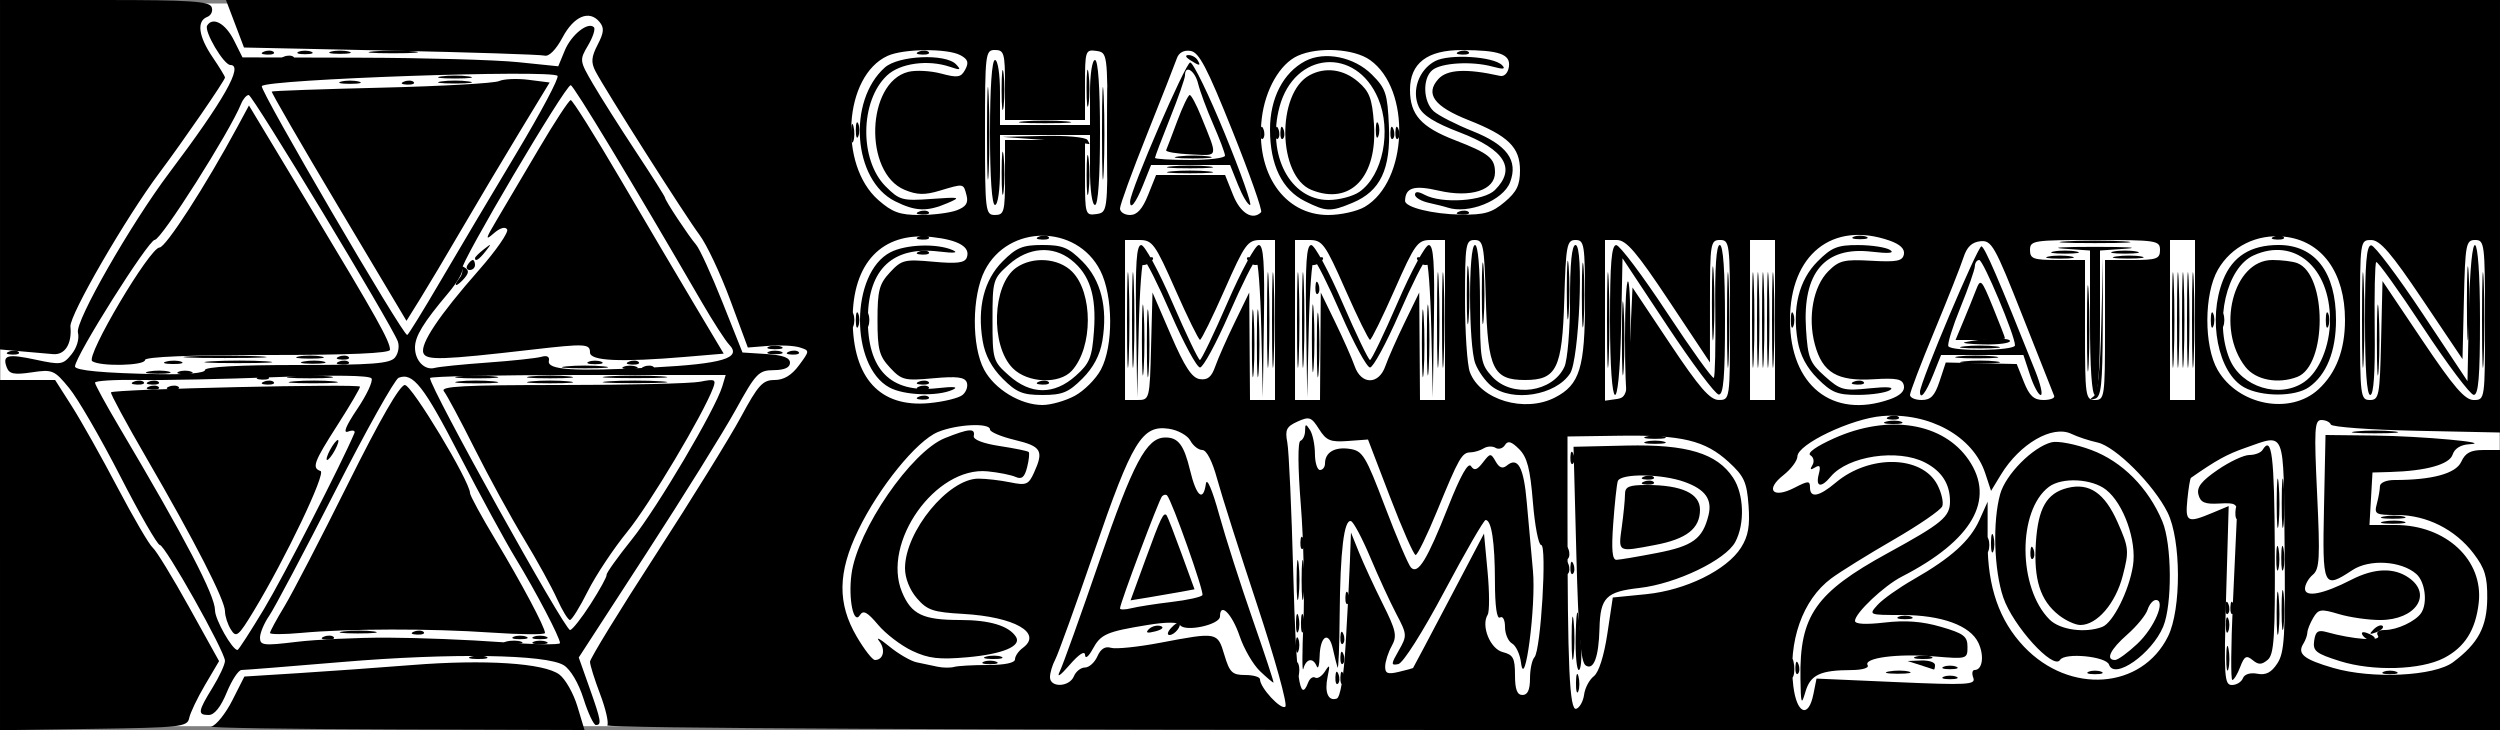 <?xml version="1.0" encoding="UTF-8" standalone="no"?>
<!-- Created with Inkscape (http://www.inkscape.org/) -->

<svg
   xmlns:dc="http://purl.org/dc/elements/1.1/"
   xmlns:cc="http://creativecommons.org/ns#"
   xmlns:rdf="http://www.w3.org/1999/02/22-rdf-syntax-ns#"
   xmlns:svg="http://www.w3.org/2000/svg"
   xmlns="http://www.w3.org/2000/svg"
   xmlns:sodipodi="http://sodipodi.sourceforge.net/DTD/sodipodi-0.dtd"
   xmlns:inkscape="http://www.inkscape.org/namespaces/inkscape"
   width="176.389mm"
   height="51.521mm"
   viewBox="0 0 625.001 182.555"
   id="svg2"
   version="1.1"
   inkscape:version="0.91 r"
   sodipodi:docname="camp.svg">
  <rect x="0" y="0" width="625.001" height="182.555" fill="#808080" stroke="none"/>
  <defs
     id="defs4" />
  <sodipodi:namedview
     id="base"
     pagecolor="#ffffff"
     bordercolor="#666666"
     borderopacity="1.0"
     inkscape:pageopacity="0.0"
     inkscape:pageshadow="2"
     inkscape:zoom="1.979899"
     inkscape:cx="309.34877"
     inkscape:cy="102.71965"
     inkscape:document-units="px"
     inkscape:current-layer="layer1"
     showgrid="false"
     fit-margin-top="0"
     fit-margin-left="0"
     fit-margin-right="0"
     fit-margin-bottom="0"
     inkscape:window-width="1920"
     inkscape:window-height="1025"
     inkscape:window-x="-2"
     inkscape:window-y="-3"
     inkscape:window-maximized="1" />
  <g
     inkscape:label="Ebene 1"
     inkscape:groupmode="layer"
     id="layer1"
     transform="translate(1278.928,-723.444)">
    <rect
       style="fill:#ffffff"
       id="rect3373"
       width="624.814"
       height="180.668"
       x="-1278.836"
       y="724.321" />
    <g
       id="g3427"
       transform="translate(-412.142,-109.096)"
       style="fill:#000000">
      <path
         style="fill:#000000"
         d="m -866.786,971.318 0,-43.778 6.891,0 6.891,0 4.183,6.562 c 2.301,3.609 7.439,12.75 11.419,20.312 3.98,7.562 7.94,14.333 8.8,15.045 0.86,0.713 4.944,7.385 9.075,14.828 l 7.511,13.533 -3.514,5.96 c -1.933,3.278 -3.716,7.012 -3.963,8.297 -0.417,2.168 -2.136,2.361 -23.87,2.677 l -23.421,0.34 0,-43.778 z m 52.841,42.855 c 1.219,-0.317 3.575,-3.259 5.236,-6.537 l 3.02,-5.96 13.514,-0.849 c 7.433,-0.467 20.264,-1.385 28.514,-2.039 18.13,-1.439 32.925,-0.477 36.724,2.389 1.501,1.132 3.528,4.715 4.505,7.961 l 1.777,5.903 -47.753,-0.145 c -26.264,-0.08 -46.756,-0.405 -45.537,-0.722 z m 98.986,-0.304 c 0.398,-0.644 -0.412,-4.16 -1.801,-7.812 -1.388,-3.653 -2.525,-7.287 -2.525,-8.076 -3.4e-4,-0.789 7.361,-12.79 16.358,-26.667 8.997,-13.878 18.608,-29.404 21.359,-34.503 4.334,-8.036 5.454,-9.27 8.407,-9.27 2.319,0 4.273,-1.172 6.121,-3.672 2.704,-3.657 2.704,-3.675 0.179,-4.477 -1.395,-0.443 -4.883,-0.618 -7.752,-0.39 l -5.216,0.415 -4.416,-11.915 c -2.429,-6.553 -5.881,-13.866 -7.672,-16.25 -3.511,-4.674 -23.602,-36.278 -25.992,-40.886 -1.158,-2.233 -1.049,-3.583 0.539,-6.652 1.588,-3.071 1.681,-4.225 0.46,-5.697 -2.554,-3.078 -6.408,-1.453 -9.253,3.9 -1.599,3.01 -3.372,4.812 -4.452,4.527 -0.987,-0.26 -18.306,-0.823 -38.485,-1.25 l -36.69,-0.777 -2.252,-5.938 -2.252,-5.938 284.254,0 284.254,0 3e-4,54.062 3.1e-4,54.062 -20.938,-0.435 c -11.516,-0.239 -21.125,-0.942 -21.354,-1.562 -0.229,-0.62 -1.292,-1.127 -2.362,-1.127 -1.713,0 -1.84,2.216 -1.064,18.529 0.762,16.01 0.616,18.749 -1.075,20.153 -1.077,0.893 -1.957,2.46 -1.957,3.482 0,2.267 4.537,1.393 11.601,-2.236 5.709,-2.932 10.636,-3.098 14.371,-0.482 5.992,4.197 1.671,10.554 -7.175,10.554 -2.96,0 -7.615,-0.669 -10.344,-1.487 -4.476,-1.341 -5.103,-1.249 -6.395,0.938 -0.788,1.333 -1.447,2.987 -1.465,3.674 -0.018,0.688 -0.473,1.953 -1.011,2.812 -1.583,2.529 0.123,3.907 7.488,6.048 9.698,2.819 25.252,2.07 29.957,-1.443 6.265,-4.678 8.462,-8.784 8.533,-15.952 0.054,-5.426 -0.582,-7.503 -3.444,-11.258 -4.56,-5.982 -11.73,-9.582 -19.086,-9.582 -5.426,0 -5.77,-0.191 -5.067,-2.812 0.415,-1.547 0.761,-3.516 0.771,-4.375 0.01,-0.882 1.575,-1.562 3.593,-1.562 9.486,0 15.392,-1.609 16.736,-4.56 1.017,-2.232 2.344,-2.94 5.514,-2.94 l 4.174,0 0,35 0,35 -236.949,0 c -146.987,0 -236.674,-0.445 -236.225,-1.171 z m 162.474,-30.079 c -4.438,-13.406 -8.949,-27.609 -10.024,-31.562 -1.19,-4.378 -2.635,-7.188 -3.696,-7.188 -0.958,0 -2.309,-1.059 -3.002,-2.353 -0.696,-1.3 -3.092,-2.624 -5.356,-2.959 -6.71,-0.993 -9.143,3.002 -18.628,30.587 -4.671,13.585 -9.079,25.794 -9.794,27.131 -0.715,1.337 -1.301,3.311 -1.301,4.387 0,2.692 4.856,2.505 5.978,-0.23 0.493,-1.203 1.741,-2.187 2.772,-2.187 1.031,0 2.429,-1.262 3.105,-2.804 0.815,-1.858 1.951,-2.575 3.366,-2.126 1.175,0.373 6.73,-0.194 12.345,-1.259 14.292,-2.711 14.306,-2.709 16.035,3.063 1.309,4.37 1.964,5 5.198,5 2.035,0 3.7,0.487 3.7,1.081 0,2.099 5.335,7.833 6.346,6.82 0.563,-0.565 -2.607,-11.995 -7.046,-25.402 z m -27.88,-11.514 c 3.809,-10.436 4.482,-11.832 5.25,-10.882 0.232,0.286 1.893,4.56 3.691,9.497 l 3.27,8.976 -3.379,0.627 c -1.858,0.345 -5.456,0.966 -7.995,1.38 l -4.616,0.752 3.777,-10.351 z m 109.605,33.916 c 0.221,-1.665 1.313,-3.73 2.427,-4.59 1.244,-0.96 2.551,-5.06 3.387,-10.625 l 1.361,-9.062 8.343,-0.829 c 9.893,-0.983 20.193,-6.048 23.734,-11.671 1.785,-2.835 2.239,-5.402 1.86,-10.519 -0.434,-5.856 -1.104,-7.32 -4.969,-10.862 -5.893,-5.401 -11.667,-6.788 -27.312,-6.563 l -12.981,0.187 0,19.504 c 0,37.932 0.504,49.127 2.188,48.572 0.859,-0.283 1.743,-1.877 1.963,-3.542 z m 9.429,-41.952 c 0.437,-3.19 0.795,-6.846 0.795,-8.125 0,-1.911 0.969,-2.326 5.438,-2.326 8.754,0 13.312,2.116 13.312,6.179 0,4.7 -3.327,7.319 -11.195,8.811 -9.493,1.8 -9.238,1.939 -8.35,-4.539 z m 47.893,41.873 0.785,-3.926 19.972,0.878 c 17.813,0.783 19.891,0.667 19.223,-1.074 -0.412,-1.073 -0.264,-1.952 0.328,-1.952 1.967,0 2.466,-3.523 0.958,-6.764 -2.033,-4.367 -9.234,-6.986 -19.207,-6.986 -8.257,0 -8.283,-0.011 -5.995,-2.54 1.264,-1.397 5.307,-4.261 8.985,-6.365 9.418,-5.388 14.142,-9.656 16.486,-14.893 l 2.026,-4.526 -0.006,10.099 c -0.007,11.23 2.918,19.634 9.102,26.151 11.385,11.998 29.46,10.698 36.01,-2.59 3.346,-6.788 3.284,-24.1 -0.112,-30.949 -3.452,-6.964 -13.027,-16.531 -17.528,-17.514 -2.062,-0.45 -4.987,-1.418 -6.5,-2.149 -4.741,-2.294 -12.924,2.434 -17.644,10.194 l -2.465,4.053 -1.46,-4.424 c -3.041,-9.214 -13.956,-15.26 -25.777,-14.28 -7.698,0.638 -21.146,7.044 -21.171,10.085 -0.009,1.07 -1.596,3.189 -3.527,4.708 -4.638,3.648 -2.622,5.929 2.774,3.139 3.444,-1.781 3.894,-1.793 3.894,-0.106 0,2.76 2.24,2.348 6.438,-1.185 8.459,-7.118 21.599,-6.829 25.419,0.558 1.031,1.994 1.577,4.4 1.214,5.347 -0.363,0.947 -5.844,4.715 -12.179,8.373 -6.335,3.658 -13.347,8.011 -15.582,9.672 -7.181,5.338 -10.849,15.776 -9.471,26.954 0.854,6.928 3.788,8.107 5.008,2.011 z m 32.59,-6.902 c 0.859,-0.347 2.266,-0.347 3.125,0 0.859,0.347 0.156,0.63 -1.562,0.63 -1.719,0 -2.422,-0.284 -1.562,-0.63 z m 28.775,-12.88 c -4.659,-3.665 -6.326,-8.914 -5.742,-18.084 0.554,-8.695 2.697,-12.415 7.909,-13.723 5.435,-1.364 9.29,1.272 12.511,8.556 2.843,6.428 2.914,7.167 1.294,13.413 -1.793,6.911 -6.428,12.296 -10.586,12.296 -1.244,0 -3.668,-1.106 -5.386,-2.458 z m -178.303,7.358 c 0.431,-7.164 0.908,-16.401 1.059,-20.526 l 0.275,-7.5 2.016,5 c 1.109,2.75 3.759,8.49 5.89,12.756 3.39,6.786 3.676,8.115 2.282,10.625 -0.876,1.578 -1.612,3.864 -1.637,5.08 -0.036,1.784 0.62,2.052 3.393,1.387 1.891,-0.454 3.498,-0.886 3.572,-0.961 0.074,-0.075 4.096,-7.671 8.939,-16.88 l 8.805,-16.743 0.886,9.453 c 0.487,5.199 0.501,10.076 0.031,10.836 -1.715,2.775 0.623,8.562 3.779,9.354 2.596,0.652 3.051,1.509 3.051,5.742 0,3.59 0.522,4.976 1.875,4.976 1.288,0 1.875,-1.292 1.875,-4.125 0,-2.269 0.502,-4.659 1.116,-5.312 1.596,-1.699 3.171,-28.062 1.677,-28.062 -0.659,0 -1.589,-4.813 -2.066,-10.696 -0.68,-8.377 -1.426,-11.255 -3.444,-13.273 -1.928,-1.928 -2.819,-2.185 -3.539,-1.019 -0.529,0.857 -1.588,1.171 -2.352,0.699 -0.764,-0.472 -2.093,-0.419 -2.952,0.119 -0.859,0.538 -2.343,0.993 -3.297,1.011 -2.174,0.041 -2.865,1.253 -8.398,14.721 -2.471,6.016 -4.873,10.938 -5.338,10.938 -0.465,0 -3.333,-6.496 -6.374,-14.435 l -5.529,-14.435 -5.064,0.372 c -4.338,0.319 -5.367,-0.108 -7.181,-2.981 -1.914,-3.03 -2.432,-3.211 -5.384,-1.875 -2.765,1.251 -3.155,2.053 -2.545,5.228 0.396,2.062 1.066,16.828 1.489,32.812 0.693,26.218 1.591,32.764 3.728,27.195 0.394,-1.027 1.186,-1.578 1.759,-1.224 0.573,0.354 1.675,-0.352 2.448,-1.57 1.178,-1.855 1.285,-1.647 0.664,1.281 -0.837,3.941 0.105,6.246 2.261,5.534 0.903,-0.298 1.743,-5.376 2.232,-13.503 z m 224.318,8.41 c 0.388,-1.01 1.836,-1.463 3.6,-1.125 2.149,0.411 3.513,-0.293 5.015,-2.585 1.776,-2.71 2.028,-6.825 1.807,-29.5 -0.287,-29.547 0.363,-27.929 -9.802,-24.389 -4.592,1.599 -7.242,3.059 -13.606,7.497 -0.211,0.147 -0.613,2.579 -0.894,5.405 -0.564,5.67 -0.015,5.972 6.155,3.394 l 4.172,-1.743 -0.641,22.368 c -0.583,20.342 -0.452,22.368 1.452,22.368 1.151,0 2.385,-0.76 2.742,-1.69 z m -313.75,-3.31 c 4.235,0 6.773,-0.534 6.773,-1.425 0,-0.784 0.874,-2.064 1.943,-2.845 5.077,-3.713 -2.054,-7.778 -14.924,-8.507 -7.527,-0.427 -8.976,-0.919 -11.562,-3.925 -1.79,-2.081 -2.957,-5.031 -2.957,-7.478 0,-9.215 10.847,-22.437 18.386,-22.412 1.919,0.006 5.483,0.422 7.92,0.924 3.988,0.821 4.582,0.581 5.938,-2.394 2.508,-5.505 1.874,-6.601 -4.744,-8.188 -3.438,-0.825 -6.25,-2.006 -6.25,-2.625 0,-1.74 -8.342,-1.329 -13.063,0.643 -5.292,2.211 -14.669,13.765 -19.869,24.481 -5.145,10.603 -5.258,18.343 -0.391,26.65 1.886,3.218 3.934,5.85 4.552,5.85 2.139,0 2.729,-2.619 1.066,-4.729 -0.919,-1.166 0.201,-0.578 2.489,1.305 2.287,1.884 5.381,3.684 6.875,4.001 1.494,0.317 3.841,0.812 5.216,1.101 1.375,0.289 3.249,0.311 4.165,0.049 0.916,-0.262 4.712,-0.476 8.438,-0.476 z m -6.34,-67.51 c 0.943,-0.783 1.416,-2.2 1.052,-3.149 -0.507,-1.32 -2.474,-1.561 -8.363,-1.023 -7.186,0.656 -7.91,0.478 -10.826,-2.658 -2.701,-2.905 -3.125,-4.521 -3.125,-11.91 0,-7.389 0.424,-9.005 3.125,-11.91 2.916,-3.136 3.64,-3.314 10.826,-2.658 5.89,0.537 7.857,0.297 8.363,-1.023 1.01,-2.632 -2.037,-4.427 -8.744,-5.151 -12.417,-1.341 -19.852,6.456 -19.778,20.742 0.075,14.575 6.837,21.93 19.107,20.784 3.657,-0.342 7.42,-1.261 8.363,-2.044 z m 28.036,0.226 c 2.342,-1.256 5.287,-4.201 6.543,-6.543 3.164,-5.9 3.086,-18.45 -0.154,-24.801 -5.917,-11.597 -22.958,-11.597 -28.875,0 -3.24,6.351 -3.318,18.901 -0.154,24.801 2.633,4.909 9.109,8.827 14.591,8.827 2.084,0 5.706,-1.028 8.048,-2.284 z m -15.461,-6.89 c -5.683,-5.683 -5.166,-20.94 0.852,-25.155 4.108,-2.877 10.541,-2.43 13.941,0.97 5.287,5.287 5.267,18.921 -0.036,24.781 -3.111,3.438 -11.043,3.117 -14.757,-0.597 z m 135.579,7.278 c 6.151,-3.181 7.459,-7.442 7.459,-24.292 0,-13.95 -0.175,-15.062 -2.368,-15.062 -2.167,0 -2.406,1.265 -2.812,14.869 -0.517,17.314 -1.891,20.131 -9.819,20.131 -7.939,0 -9.306,-2.811 -9.792,-20.127 -0.384,-13.678 -0.61,-14.873 -2.812,-14.873 -2.227,0 -2.395,1.051 -2.395,14.919 0,8.205 0.548,16.361 1.219,18.124 2.648,6.964 13.722,10.241 21.322,6.311 z m 83.586,0.502 c 2.65,-0.924 3.864,-2.084 3.596,-3.438 -0.331,-1.67 -1.716,-1.963 -7.593,-1.606 -9.07,0.551 -12.766,-1.641 -14.667,-8.699 -1.829,-6.794 -0.405,-14.535 3.37,-18.31 2.694,-2.694 3.938,-2.996 10.768,-2.612 6.37,0.358 7.793,0.076 8.124,-1.609 0.266,-1.352 -0.951,-2.514 -3.599,-3.438 -14.265,-4.973 -24.877,3.497 -24.877,19.855 0,16.363 10.608,24.83 24.877,19.855 z m 107.237,-2.523 c 4.426,-4.079 6.636,-9.853 6.636,-17.332 0,-11.927 -5.814,-19.879 -15.235,-20.838 -6.867,-0.699 -13.183,2.453 -16.53,8.248 -3.499,6.058 -3.534,19.125 -0.068,25.09 5.141,8.847 18.137,11.339 25.196,4.832 z m -18.24,-5.584 c -7.474,-9.502 -3.128,-26.748 6.74,-26.748 2.3,0 5.093,0.349 6.206,0.776 7.465,2.864 7.465,25.583 0,28.447 -4.82,1.849 -10.38,0.786 -12.945,-2.475 z m -273.603,-5.186 0.355,-13.438 4.592,10.625 c 3.444,7.969 5.249,10.726 7.221,11.029 1.944,0.299 2.952,-0.524 3.872,-3.163 0.684,-1.962 2.876,-6.925 4.871,-11.029 l 3.627,-7.462 0.096,13.438 0.096,13.438 3.125,0 3.125,0 0,-20 0,-20 -3.554,0 c -3.301,0 -3.948,0.891 -9.062,12.478 -3.03,6.863 -5.789,12.478 -6.133,12.478 -0.344,0 -3.104,-5.615 -6.133,-12.478 -5.115,-11.587 -5.762,-12.478 -9.062,-12.478 l -3.554,0 0,20 0,20 3.083,0 c 3.064,0 3.085,-0.083 3.438,-13.438 z m 42.326,0 0.096,-13.438 3.627,7.462 c 1.995,4.104 4.173,9.026 4.839,10.938 1.647,4.724 6.037,4.724 7.684,0 0.666,-1.912 2.844,-6.834 4.839,-10.938 l 3.627,-7.462 0.096,13.438 0.096,13.438 3.125,0 3.125,0 0,-20 0,-20 -3.554,0 c -3.301,0 -3.948,0.891 -9.062,12.478 -3.03,6.863 -5.789,12.478 -6.133,12.478 -0.344,0 -3.104,-5.615 -6.133,-12.478 -5.115,-11.587 -5.762,-12.478 -9.062,-12.478 l -3.554,0 0,20 0,20 3.125,0 3.125,0 0.096,-13.438 z m 77.404,-0.938 0.625,-13.75 9.375,14.055 c 7.303,10.949 9.997,14.057 12.188,14.062 2.8,0.007 2.812,-0.083 2.812,-19.993 0,-19.167 -0.104,-20 -2.5,-20 -2.364,0 -2.5,0.835 -2.506,15.312 l -0.006,15.312 -10.178,-15.312 c -8.216,-12.361 -10.745,-15.312 -13.119,-15.312 l -2.941,0 0,20.087 0,20.087 2.812,-0.399 c 2.677,-0.38 2.843,-1.061 3.438,-14.149 z m 36.25,-5.625 0,-20 -3.125,0 -3.125,0 0,20 0,20 3.125,0 3.125,0 0,-20 z m 41.146,15.312 1.546,-4.688 8.869,0.191 8.869,0.191 1.794,4.497 c 1.384,3.469 2.501,4.497 4.889,4.497 1.703,0 2.908,-0.462 2.679,-1.027 -0.229,-0.565 -3.792,-9.567 -7.917,-20.004 -6.952,-17.59 -7.721,-18.954 -10.529,-18.66 -2.131,0.223 -3.384,1.429 -4.229,4.067 -0.66,2.062 -3.938,10.35 -7.284,18.417 -3.346,8.067 -6.084,15.239 -6.084,15.938 0,0.699 1.316,1.27 2.925,1.27 2.272,0 3.27,-1.047 4.471,-4.688 z m 5.941,-15 c 1.078,-2.578 2.501,-6.094 3.162,-7.812 1.139,-2.96 1.362,-2.734 4.226,4.275 1.663,4.07 3.024,7.586 3.024,7.812 0,0.227 -2.784,0.413 -6.186,0.413 l -6.186,0 1.96,-4.688 z m 35.413,2.188 0,-17.5 6.875,0 c 6.042,0 6.875,-0.303 6.875,-2.5 0,-2.372 -0.833,-2.5 -16.25,-2.5 -15.417,0 -16.25,0.128 -16.25,2.5 0,2.197 0.833,2.5 6.875,2.5 l 6.875,0 0,17.5 c 0,16.667 0.119,17.5 2.5,17.5 2.381,0 2.5,-0.833 2.5,-17.5 z m 22.5,-2.5 0,-20 -3.125,0 -3.125,0 0,20 0,20 3.125,0 3.125,0 0,-20 z m 46.524,5.134 0.351,-14.866 9.99,14.866 c 7.829,11.65 10.6,14.866 12.812,14.866 2.813,0 2.823,-0.071 2.823,-20 0,-19.062 -0.115,-20 -2.462,-20 -2.291,0 -2.486,1.03 -2.812,14.89 l -0.351,14.89 -10,-14.881 c -7.806,-11.616 -10.617,-14.883 -12.812,-14.89 -2.8,-0.009 -2.812,0.081 -2.812,19.991 0,19.062 0.115,20 2.462,20 2.291,0 2.486,-1.03 2.812,-14.866 z m -356.079,-32.566 c 2.318,-0.881 2.937,-1.834 2.436,-3.75 -0.787,-3.008 -0.602,-2.977 -6.733,-1.14 -3.724,1.116 -5.637,1.069 -8.736,-0.215 -10.301,-4.267 -9.603,-26.861 0.912,-29.5 1.87,-0.469 5.563,-0.276 8.207,0.429 4.164,1.112 4.969,0.978 6.029,-1.003 0.947,-1.77 0.674,-2.579 -1.211,-3.588 -3.272,-1.751 -14.21,-1.653 -18.195,0.162 -10.945,4.987 -12.374,27.223 -2.317,36.053 3.482,3.057 5.359,3.733 10.376,3.733 3.369,0 7.523,-0.532 9.232,-1.181 z m 12.055,-8.194 0,-9.375 10,0 10,0 0,9.462 c 0,9.097 0.108,9.447 2.812,9.062 2.783,-0.395 2.812,-0.61 2.812,-20.399 0,-19.789 -0.03,-20.004 -2.812,-20.399 -2.689,-0.382 -2.812,-0.012 -2.812,8.438 l 0,8.837 -10,0 -10,0 0,-8.75 c 0,-7.917 -0.238,-8.75 -2.5,-8.75 -2.399,0 -2.5,0.833 -2.5,20.625 0,19.792 0.101,20.625 2.5,20.625 2.278,0 2.5,-0.833 2.5,-9.375 z m 35.771,4.375 2.001,-5 8.624,0 8.624,0 2.001,5 c 1.823,4.556 4.879,6.434 7.008,4.305 0.382,-0.382 -2.841,-9.523 -7.163,-20.312 -6.361,-15.881 -8.359,-19.694 -10.492,-20.017 -1.671,-0.254 -2.92,0.432 -3.415,1.875 -0.429,1.251 -3.801,9.836 -7.494,19.076 -3.693,9.241 -6.715,17.538 -6.715,18.438 0,0.9 1.13,1.636 2.51,1.636 1.762,0 3.107,-1.491 4.511,-5 z m 4.512,-11.197 c 0.188,-0.411 1.437,-3.685 2.776,-7.275 1.339,-3.59 2.745,-6.525 3.125,-6.523 0.38,0.003 1.655,2.393 2.835,5.312 4.298,10.64 4.516,9.854 -2.638,9.527 -3.542,-0.162 -6.286,-0.63 -6.098,-1.042 z m 49.667,14.153 c 10.82,-6.392 11.647,-29.338 1.322,-36.69 -4.021,-2.864 -12.998,-3.384 -18.119,-1.051 -4.427,2.017 -8.113,8.449 -8.962,15.637 -1.612,13.656 5.6,24.149 16.597,24.149 3.136,0 7.259,-0.92 9.162,-2.044 z m -13.322,-4.22 c -8.496,-3.421 -8.82,-24.217 -0.447,-28.698 3.922,-2.099 8.455,-1.481 12.094,1.649 2.845,2.447 3.504,4.184 3.955,10.425 0.964,13.323 -5.828,20.56 -15.602,16.624 z m 48.276,3.029 c 3.031,-2.55 3.846,-4.226 3.846,-7.907 0,-5.783 -2.928,-8.646 -12.856,-12.572 -8.615,-3.407 -10.924,-6.546 -7.557,-10.274 2.192,-2.426 7,-2.672 15.421,-0.79 1.053,0.235 1.977,-0.702 2.215,-2.246 0.487,-3.165 -2.354,-4.183 -11.742,-4.208 -8.657,-0.023 -12.981,3.287 -12.981,9.935 0,6.22 2.771,9.323 11.247,12.599 8.495,3.283 10.003,4.501 10.003,8.075 0,4.432 -6.059,6.386 -14.069,4.537 -6.194,-1.43 -8.336,-0.781 -8.412,2.545 -0.037,1.621 6.948,3.346 13.947,3.443 5.89,0.082 7.743,-0.45 10.938,-3.137 z m -318.433,106.875 c -0.809,-1.295 -1.472,-3.347 -1.474,-4.56 -0.003,-2.775 -7.553,-17.518 -19.594,-38.266 -5.127,-8.834 -9.134,-16.249 -8.904,-16.479 0.809,-0.809 62.251,-2.201 62.251,-1.411 0,0.44 -2.531,4.75 -5.625,9.576 -5.931,9.253 -6.484,10.755 -4.232,11.506 1.442,0.481 -8.789,21.912 -16.675,34.929 -3.881,6.407 -4.413,6.842 -5.748,4.704 z m 9.779,0.854 c 0,-0.388 1.625,-3.386 3.611,-6.662 1.986,-3.276 9.139,-17.066 15.895,-30.644 8.017,-16.112 12.954,-24.688 14.213,-24.688 1.737,0 16.277,24.124 16.283,27.016 10e-4,0.61 2.863,5.865 6.359,11.677 6.595,10.966 12.389,21.864 12.389,23.304 0,0.457 -6.047,0.411 -13.438,-0.101 -15.042,-1.043 -35.711,-1.008 -47.5,0.081 -4.297,0.397 -7.812,0.404 -7.812,0.016 z m 71.752,-8.537 c -1.308,-2.912 -5.038,-9.681 -8.29,-15.043 -3.252,-5.362 -8.794,-15.495 -12.315,-22.518 -3.521,-7.023 -6.976,-13.472 -7.678,-14.332 -1.014,-1.242 5.002,-1.562 29.346,-1.562 16.842,0 32.474,-0.37 34.738,-0.823 3.681,-0.736 4.022,-0.571 3.222,1.562 -2.497,6.665 -15.919,29.157 -21.439,35.925 -3.459,4.241 -7.91,10.945 -9.892,14.898 -1.982,3.953 -3.989,7.188 -4.459,7.188 -0.471,0 -1.926,-2.382 -3.233,-5.294 z m -116.2,-59.412 c -1.717,-1.192 14.408,-28.418 16.831,-28.418 1.557,0 11.568,-15.515 19.522,-30.255 l 2.836,-5.255 15.586,25.88 c 16.486,27.375 19.673,33.076 19.673,35.193 0,0.88 -10.076,1.312 -30.625,1.312 -19.583,0 -30.625,0.451 -30.625,1.25 0,1.432 -11.199,1.681 -13.198,0.293 z m 82.799,-2.03 c -0.869,-2.263 3.908,-9.404 13.868,-20.73 4.314,-4.906 7.493,-9.488 7.063,-10.183 -0.476,-0.77 -1.789,-0.378 -3.366,1.006 -2.169,1.904 -2.046,1.363 0.763,-3.356 1.842,-3.094 6.577,-11.099 10.522,-17.79 3.945,-6.691 7.537,-12.175 7.982,-12.188 0.445,-0.012 6.006,8.837 12.359,19.665 6.353,10.828 14.775,25.096 18.716,31.705 l 7.166,12.018 -9.401,0.795 c -16.381,1.385 -24.023,1.041 -24.023,-1.08 0,-2.195 -1.157,-2.253 -14.408,-0.728 -22.712,2.614 -26.524,2.736 -27.241,0.866 z m -100.538,-0.428 -5.312,-0.478 0,-43.678 0,-43.678 26.116,0 c 21.384,0 26.239,0.321 26.796,1.772 0.374,0.974 -0.128,2.082 -1.116,2.461 -2.684,1.03 -2.177,4.858 1.329,10.024 1.719,2.533 3.125,4.834 3.125,5.115 0,0.691 -10.563,16.039 -16.349,23.754 -8.408,11.212 -22.571,35.672 -22.296,38.506 0.417,4.298 -1.355,7.141 -4.302,6.9 -1.473,-0.12 -5.069,-0.434 -7.991,-0.697 z m 79.308,-36.122 c -9.349,-15.676 -16.855,-28.645 -16.678,-28.822 0.176,-0.176 12.557,-0.616 27.512,-0.976 14.955,-0.36 28.143,-1.1 29.306,-1.645 1.163,-0.544 4.485,-0.687 7.381,-0.318 l 5.266,0.672 -7.59,12.5 c -4.175,6.875 -10.674,17.789 -14.444,24.252 -3.77,6.464 -8.406,14.246 -10.303,17.295 l -3.45,5.542 -16.999,-28.501 z"
         id="path3505"
         inkscape:connector-curvature="0" />
      <path
         style="fill:#000000"
         d="m -419.042,999.416 c 0.025,-2.062 0.306,-2.755 0.623,-1.539 0.317,1.216 0.296,2.904 -0.046,3.75 -0.342,0.846 -0.602,-0.149 -0.576,-2.211 z m -111.395,-17.604 c 0.06,-1.456 0.356,-1.752 0.755,-0.755 0.361,0.902 0.317,1.98 -0.099,2.396 -0.415,0.415 -0.711,-0.323 -0.657,-1.641 z m 69.901,-64.896 c 0,-8.135 0.352,-14.44 0.782,-14.01 0.864,0.864 0.647,27.372 -0.231,28.251 -0.303,0.303 -0.551,-6.106 -0.551,-14.241 z m 84.688,5.971 c 2.234,-0.277 5.891,-0.277 8.125,0 2.234,0.277 0.406,0.504 -4.062,0.504 -4.469,0 -6.297,-0.227 -4.062,-0.504 z"
         id="path3503"
         inkscape:connector-curvature="0" />
      <path
         style="fill:#000000"
         d="m -359.187,970.562 c 0.06,-1.456 0.356,-1.752 0.755,-0.755 0.361,0.902 0.317,1.98 -0.099,2.396 -0.415,0.415 -0.711,-0.323 -0.657,-1.641 z m -315.411,-51.349 c 0.859,-0.347 2.266,-0.347 3.125,0 0.859,0.347 0.156,0.63 -1.562,0.63 -1.719,0 -2.422,-0.284 -1.562,-0.63 z m 84.562,-53.547 c 10e-4,-10.312 0.195,-14.365 0.43,-9.005 0.235,5.36 0.233,13.797 -0.004,18.75 -0.236,4.953 -0.428,0.568 -0.426,-9.745 z"
         id="path3501"
         inkscape:connector-curvature="0" />
      <path
         style="fill:#000000"
         d="m -455.77,952.937 c 0.902,-0.361 1.98,-0.317 2.396,0.099 0.415,0.415 -0.323,0.711 -1.641,0.657 -1.456,-0.06 -1.752,-0.356 -0.755,-0.755 z m -124.298,-34.771 c 0.003,-7.562 0.209,-10.495 0.458,-6.517 0.249,3.978 0.246,10.166 -0.005,13.75 -0.252,3.584 -0.455,0.329 -0.453,-7.233 z m 151.286,-5.625 c 0,-10.656 0.192,-15.016 0.426,-9.688 0.234,5.328 0.234,14.047 0,19.375 -0.234,5.328 -0.426,0.969 -0.426,-9.688 z m -208.237,15.396 c 0.902,-0.361 1.98,-0.317 2.396,0.099 0.415,0.415 -0.323,0.711 -1.641,0.657 -1.456,-0.06 -1.752,-0.356 -0.755,-0.755 z m 30,0 c 0.902,-0.361 1.98,-0.317 2.396,0.099 0.415,0.415 -0.323,0.711 -1.641,0.657 -1.456,-0.06 -1.752,-0.356 -0.755,-0.755 z m 203.75,0 c 0.902,-0.361 1.98,-0.317 2.396,0.099 0.415,0.415 -0.323,0.711 -1.641,0.657 -1.456,-0.06 -1.752,-0.356 -0.755,-0.755 z m -134.667,-23.625 c 0.06,-1.456 0.356,-1.752 0.755,-0.755 0.361,0.902 0.317,1.98 -0.099,2.396 -0.415,0.415 -0.711,-0.323 -0.657,-1.641 z"
         id="path3499"
         inkscape:connector-curvature="0" />
      <path
         style="fill:#000000"
         d="m -455.223,941.679 c 1.203,-0.314 3.172,-0.314 4.375,0 1.203,0.314 0.219,0.572 -2.188,0.572 -2.406,0 -3.391,-0.257 -2.188,-0.572 z m -82.35,-22.888 c 0,-7.219 0.207,-10.172 0.459,-6.562 0.253,3.609 0.253,9.516 0,13.125 -0.253,3.609 -0.459,0.656 -0.459,-6.562 z m 26.255,-0.625 c 0.002,-7.562 0.209,-10.495 0.458,-6.517 0.249,3.978 0.246,10.166 -0.005,13.75 -0.252,3.584 -0.455,0.329 -0.453,-7.233 z m -281.997,9.708 c 2.94,-0.264 7.44,-0.26 10,0.008 2.56,0.269 0.154,0.485 -5.346,0.48 -5.5,-0.005 -7.595,-0.224 -4.654,-0.488 z m 78.717,-0.005 c 3.609,-0.253 9.516,-0.253 13.125,0 3.609,0.253 0.656,0.459 -6.562,0.459 -7.219,0 -10.172,-0.207 -6.562,-0.459 z"
         id="path3497"
         inkscape:connector-curvature="0" />
      <path
         style="fill:#000000"
         d="m -553.818,918.166 c 0.003,-7.562 0.209,-10.495 0.458,-6.517 0.249,3.978 0.246,10.166 -0.005,13.75 -0.252,3.584 -0.455,0.329 -0.453,-7.233 z m 235.036,-5.625 c 0,-10.656 0.192,-15.016 0.426,-9.688 0.234,5.328 0.234,14.047 0,19.375 -0.234,5.328 -0.426,0.969 -0.426,-9.688 z m -481.987,15.396 c 0.902,-0.361 1.98,-0.317 2.396,0.099 0.415,0.415 -0.323,0.711 -1.641,0.657 -1.456,-0.06 -1.752,-0.356 -0.755,-0.755 z m 66.797,-0.057 c 2.578,-0.27 6.797,-0.27 9.375,0 2.578,0.27 0.469,0.49 -4.688,0.49 -5.156,0 -7.266,-0.221 -4.688,-0.49 z"
         id="path3495"
         inkscape:connector-curvature="0" />
      <path
         style="fill:#000000"
         d="m -386.786,998.791 -3.125,-1.001 3.438,-0.125 c 1.891,-0.069 3.438,0.438 3.438,1.125 0,0.688 -0.141,1.194 -0.312,1.125 -0.172,-0.069 -1.719,-0.575 -3.438,-1.125 z m 16.447,-30 c 0,-1.719 0.284,-2.422 0.63,-1.562 0.347,0.859 0.347,2.266 0,3.125 -0.347,0.859 -0.63,0.156 -0.63,-1.562 z m -411.682,-47.104 c 0.902,-0.361 1.98,-0.317 2.396,0.099 0.415,0.415 -0.323,0.711 -1.641,0.657 -1.456,-0.06 -1.752,-0.356 -0.755,-0.755 z m 127.932,-9.146 c 0,-1.719 0.284,-2.422 0.63,-1.562 0.347,0.859 0.347,2.266 0,3.125 -0.347,0.859 -0.63,0.156 -0.63,-1.562 z m 0.046,-46.875 c 0.025,-2.062 0.306,-2.755 0.623,-1.539 0.317,1.216 0.296,2.904 -0.046,3.75 -0.342,0.846 -0.602,-0.149 -0.576,-2.211 z"
         id="path3493"
         inkscape:connector-curvature="0" />
      <path
         style="fill:#000000"
         d="m -733.348,991.713 c 0.859,-0.347 2.266,-0.347 3.125,0 0.859,0.347 0.156,0.63 -1.562,0.63 -1.719,0 -2.422,-0.284 -1.562,-0.63 z m -18.778,-63.824 c 2.219,-0.276 6.157,-0.281 8.75,-0.01 2.593,0.271 0.778,0.497 -4.035,0.502 -4.812,0.005 -6.934,-0.216 -4.715,-0.492 z m 115.106,-36.202 c 0.902,-0.361 1.98,-0.317 2.396,0.099 0.415,0.415 -0.323,0.711 -1.641,0.657 -1.456,-0.06 -1.752,-0.356 -0.755,-0.755 z m 30,0 c 0.902,-0.361 1.98,-0.317 2.396,0.099 0.415,0.415 -0.323,0.711 -1.641,0.657 -1.456,-0.06 -1.752,-0.356 -0.755,-0.755 z m 203.672,0.026 c 0.859,-0.347 2.266,-0.347 3.125,0 0.859,0.347 0.156,0.63 -1.562,0.63 -1.719,0 -2.422,-0.284 -1.562,-0.63 z m 105.078,-0.026 c 0.902,-0.361 1.98,-0.317 2.396,0.099 0.415,0.415 -0.323,0.711 -1.641,0.657 -1.456,-0.06 -1.752,-0.356 -0.755,-0.755 z m -224.568,-26.646 c 0,-1.719 0.284,-2.422 0.63,-1.562 0.347,0.859 0.347,2.266 0,3.125 -0.347,0.859 -0.63,0.156 -0.63,-1.562 z"
         id="path3491"
         inkscape:connector-curvature="0" />
      <path
         style="fill:#000000"
         d="m -738.348,991.713 c 0.859,-0.347 2.266,-0.347 3.125,0 0.859,0.347 0.156,0.63 -1.562,0.63 -1.719,0 -2.422,-0.284 -1.562,-0.63 z m 262.911,-21.151 c 0.06,-1.456 0.356,-1.752 0.755,-0.755 0.361,0.902 0.317,1.98 -0.099,2.396 -0.415,0.415 -0.711,-0.323 -0.657,-1.641 z m -316.661,-48.903 c 1.547,-0.298 4.078,-0.298 5.625,0 1.547,0.298 0.281,0.542 -2.812,0.542 -3.094,0 -4.359,-0.244 -2.812,-0.542 z m 416.562,-3.566 c 4.733,-1.03 11.25,-1.204 11.25,-0.301 0,0.549 -2.953,0.934 -6.562,0.854 -3.609,-0.08 -5.719,-0.329 -4.688,-0.553 z m -198.438,-42.713 c 2.578,-0.27 6.797,-0.27 9.375,0 2.578,0.27 0.469,0.49 -4.688,0.49 -5.156,0 -7.266,-0.221 -4.688,-0.49 z m 22.286,-9.819 c 0.06,-1.456 0.356,-1.752 0.755,-0.755 0.361,0.902 0.317,1.98 -0.099,2.396 -0.415,0.415 -0.711,-0.323 -0.657,-1.641 z"
         id="path3489"
         inkscape:connector-curvature="0" />
      <path
         style="fill:#000000"
         d="m -296.357,958.166 c 0.005,-5.5 0.224,-7.595 0.488,-4.654 0.264,2.94 0.26,7.44 -0.009,10 -0.269,2.56 -0.485,0.154 -0.48,-5.346 z m -250.33,-92.604 c 0.06,-1.456 0.356,-1.752 0.755,-0.755 0.361,0.902 0.317,1.98 -0.099,2.396 -0.415,0.415 -0.711,-0.323 -0.657,-1.641 z"
         id="path3487"
         inkscape:connector-curvature="0" />
      <path
         style="fill:#000000"
         d="m -475.437,974.312 c 0.06,-1.456 0.356,-1.752 0.755,-0.755 0.361,0.902 0.317,1.98 -0.099,2.396 -0.415,0.415 -0.711,-0.323 -0.657,-1.641 z m 204.603,-12.655 c 1.555,-0.299 3.805,-0.288 5,0.025 1.195,0.313 -0.077,0.557 -2.827,0.544 -2.75,-0.014 -3.728,-0.27 -2.173,-0.569 z M -548.783,912.541 c 0,-10.656 0.192,-15.016 0.426,-9.688 0.234,5.328 0.234,14.047 0,19.375 -0.234,5.328 -0.426,0.969 -0.426,-9.688 z m 6.25,0 c 0,-10.656 0.192,-15.016 0.426,-9.688 0.234,5.328 0.234,14.047 0,19.375 -0.234,5.328 -0.426,0.969 -0.426,-9.688 z m 218.75,0 c 0,-10.656 0.192,-15.016 0.426,-9.688 0.234,5.328 0.234,14.047 0,19.375 -0.234,5.328 -0.426,0.969 -0.426,-9.688 z m -385.737,10.396 c 0.902,-0.361 1.98,-0.317 2.396,0.099 0.415,0.415 -0.323,0.711 -1.641,0.657 -1.456,-0.06 -1.752,-0.356 -0.755,-0.755 z m -109.453,-1.323 c 4.641,-0.241 12.234,-0.241 16.875,0 4.641,0.241 0.844,0.437 -8.438,0.437 -9.281,0 -13.078,-0.197 -8.438,-0.437 z m 301.036,-56.052 c 0.06,-1.456 0.356,-1.752 0.755,-0.755 0.361,0.902 0.317,1.98 -0.099,2.396 -0.415,0.415 -0.711,-0.323 -0.657,-1.641 z m -238.536,-12.666 c 1.891,-0.286 4.984,-0.286 6.875,0 1.891,0.286 0.344,0.521 -3.438,0.521 -3.781,0 -5.328,-0.234 -3.438,-0.521 z m -44.297,-7.459 c 0.902,-0.361 1.98,-0.317 2.396,0.099 0.415,0.415 -0.323,0.711 -1.641,0.657 -1.456,-0.06 -1.752,-0.356 -0.755,-0.755 z"
         id="path3485"
         inkscape:connector-curvature="0" />
      <path
         style="fill:#000000"
         d="m -620.848,997.963 c 0.859,-0.347 2.266,-0.347 3.125,0 0.859,0.347 0.156,0.63 -1.562,0.63 -1.719,0 -2.422,-0.284 -1.562,-0.63 z m 324.378,-26.047 c 0.014,-2.75 0.27,-3.728 0.569,-2.173 0.299,1.555 0.288,3.805 -0.025,5 -0.313,1.195 -0.557,-0.077 -0.544,-2.827 z m -288.562,-59.375 c 0,-10.656 0.192,-15.016 0.426,-9.688 0.234,5.328 0.234,14.047 0,19.375 -0.234,5.328 -0.426,0.969 -0.426,-9.688 z m 78.75,0 c 0,-10.656 0.192,-15.016 0.426,-9.688 0.234,5.328 0.234,14.047 0,19.375 -0.234,5.328 -0.426,0.969 -0.426,-9.688 z"
         id="path3483"
         inkscape:connector-curvature="0" />
      <path
         style="fill:#000000"
         d="m -531.687,1001.812 c 0.06,-1.456 0.356,-1.752 0.755,-0.755 0.361,0.902 0.317,1.98 -0.099,2.396 -0.415,0.415 -0.711,-0.323 -0.657,-1.641 z m 221.25,-17.5 c 0.06,-1.456 0.356,-1.752 0.755,-0.755 0.361,0.902 0.317,1.98 -0.099,2.396 -0.415,0.415 -0.711,-0.323 -0.657,-1.641 z m -232.199,-6.771 c 0,-4.469 0.227,-6.297 0.504,-4.062 0.277,2.234 0.277,5.891 0,8.125 -0.277,2.234 -0.504,0.406 -0.504,-4.062 z m 118.853,-65 c 0,-10.656 0.192,-15.016 0.426,-9.688 0.234,5.328 0.234,14.047 0,19.375 -0.234,5.328 -0.426,0.969 -0.426,-9.688 z m -405.737,16.646 c 0.902,-0.361 1.98,-0.317 2.396,0.099 0.415,0.415 -0.323,0.711 -1.641,0.657 -1.456,-0.06 -1.752,-0.356 -0.755,-0.755 z m 474.922,-32.528 c 1.547,-0.298 4.078,-0.298 5.625,0 1.547,0.298 0.281,0.542 -2.812,0.542 -3.094,0 -4.359,-0.244 -2.812,-0.542 z m 16.892,-0.015 c 1.9,-0.287 4.713,-0.28 6.25,0.017 1.537,0.297 -0.017,0.532 -3.455,0.522 -3.438,-0.009 -4.695,-0.252 -2.795,-0.539 z"
         id="path3481"
         inkscape:connector-curvature="0" />
      <path
         style="fill:#000000"
         d="m -473.876,991.916 c 0.005,-4.812 0.231,-6.628 0.502,-4.035 0.271,2.593 0.266,6.531 -0.01,8.75 -0.276,2.219 -0.498,0.097 -0.492,-4.715 z m 177.49,-6.875 c 0,-4.469 0.227,-6.297 0.504,-4.062 0.277,2.234 0.277,5.891 0,8.125 -0.277,2.234 -0.504,0.406 -0.504,-4.062 z"
         id="path3479"
         inkscape:connector-curvature="0" />
      <path
         style="fill:#000000"
         d="m -542.792,988.166 c 0.025,-2.062 0.306,-2.755 0.623,-1.539 0.317,1.216 0.296,2.904 -0.046,3.75 -0.342,0.846 -0.602,-0.149 -0.576,-2.211 z m 232.454,0.625 c 0,-1.719 0.284,-2.422 0.63,-1.562 0.347,0.859 0.347,2.266 0,3.125 -0.347,0.859 -0.63,0.156 -0.63,-1.562 z m -84.182,-52.104 c 0.902,-0.361 1.98,-0.317 2.396,0.099 0.415,0.415 -0.323,0.711 -1.641,0.657 -1.456,-0.06 -1.752,-0.356 -0.755,-0.755 z m -211.016,-69.146 -10.625,-0.784 10.239,-0.233 c 5.744,-0.131 10.578,0.316 11.011,1.017 0.425,0.688 0.599,1.145 0.386,1.017 -0.212,-0.128 -5.168,-0.586 -11.011,-1.017 z m -186.562,-22.078 c 0.859,-0.347 2.266,-0.347 3.125,0 0.859,0.347 0.156,0.63 -1.562,0.63 -1.719,0 -2.422,-0.284 -1.562,-0.63 z"
         id="path3477"
         inkscape:connector-curvature="0" />
      <path
         style="fill:#000000"
         d="m -531.687,996.812 c 0.06,-1.456 0.356,-1.752 0.755,-0.755 0.361,0.902 0.317,1.98 -0.099,2.396 -0.415,0.415 -0.711,-0.323 -0.657,-1.641 z m -249.139,-6.427 c 2.247,-0.278 5.622,-0.272 7.5,0.013 1.878,0.285 0.04,0.513 -4.085,0.506 -4.125,-0.008 -5.662,-0.24 -3.415,-0.519 z m 306.639,-43.573 c 0.06,-1.456 0.356,-1.752 0.755,-0.755 0.361,0.902 0.317,1.98 -0.099,2.396 -0.415,0.415 -0.711,-0.323 -0.657,-1.641 z m 9.154,-34.271 c 0,-10.656 0.192,-15.016 0.426,-9.688 0.234,5.328 0.234,14.047 0,19.375 -0.234,5.328 -0.426,0.969 -0.426,-9.688 z m -359.487,16.646 c 0.902,-0.361 1.98,-0.317 2.396,0.099 0.415,0.415 -0.323,0.711 -1.641,0.657 -1.456,-0.06 -1.752,-0.356 -0.755,-0.755 z m 104.922,-6.224 c 0.859,-0.347 2.266,-0.347 3.125,0 0.859,0.347 0.156,0.63 -1.562,0.63 -1.719,0 -2.422,-0.284 -1.562,-0.63 z m 124.463,-46.672 c 0,-4.469 0.227,-6.297 0.504,-4.062 0.277,2.234 0.277,5.891 0,8.125 -0.277,2.234 -0.504,0.406 -0.504,-4.062 z m -0.013,-21.875 c 0.008,-4.125 0.24,-5.662 0.519,-3.415 0.278,2.247 0.272,5.622 -0.013,7.5 -0.285,1.878 -0.513,0.04 -0.506,-4.085 z"
         id="path3475"
         inkscape:connector-curvature="0" />
      <path
         style="fill:#000000"
         d="m -542.838,993.791 c 0,-1.719 0.284,-2.422 0.63,-1.562 0.347,0.859 0.347,2.266 0,3.125 -0.347,0.859 -0.63,0.156 -0.63,-1.562 z m -321.682,-73.354 c 0.902,-0.361 1.98,-0.317 2.396,0.099 0.415,0.415 -0.323,0.711 -1.641,0.657 -1.456,-0.06 -1.752,-0.356 -0.755,-0.755 z m 253.672,-57.561 c 2.922,-0.263 7.703,-0.263 10.625,0 2.922,0.263 0.531,0.478 -5.312,0.478 -5.844,0 -8.234,-0.215 -5.312,-0.478 z"
         id="path3473"
         inkscape:connector-curvature="0" />
      <path
         style="fill:#000000"
         d="m -310.22,996.916 c 0.014,-2.75 0.27,-3.728 0.569,-2.173 0.299,1.555 0.288,3.805 -0.025,5 -0.313,1.195 -0.557,-0.077 -0.544,-2.827 z m -221.467,-5.104 c 0.06,-1.456 0.356,-1.752 0.755,-0.755 0.361,0.902 0.317,1.98 -0.099,2.396 -0.415,0.415 -0.711,-0.323 -0.657,-1.641 z m 186.645,-77.396 c 0.002,-9.625 0.198,-13.397 0.436,-8.383 0.238,5.014 0.236,12.889 -0.004,17.5 -0.24,4.611 -0.434,0.508 -0.432,-9.117 z m 98.76,-1.875 c 0,-10.656 0.192,-15.016 0.426,-9.688 0.234,5.328 0.234,14.047 0,19.375 -0.234,5.328 -0.426,0.969 -0.426,-9.688 z m -250.047,-6.875 c 0.004,-6.875 0.213,-9.528 0.466,-5.896 0.253,3.632 0.251,9.257 -0.006,12.5 -0.256,3.243 -0.463,0.271 -0.46,-6.604 z m -140.691,-20.229 c 0.902,-0.361 1.98,-0.317 2.396,0.099 0.415,0.415 -0.323,0.711 -1.641,0.657 -1.456,-0.06 -1.752,-0.356 -0.755,-0.755 z m 135,0 c 0.902,-0.361 1.98,-0.317 2.396,0.099 0.415,0.415 -0.323,0.711 -1.641,0.657 -1.456,-0.06 -1.752,-0.356 -0.755,-0.755 z m -114.355,-9.771 c 0.005,-4.812 0.231,-6.628 0.502,-4.035 0.271,2.593 0.266,6.531 -0.01,8.75 -0.276,2.219 -0.498,0.097 -0.492,-4.715 z m -0.01,-20.625 c 0,-4.469 0.227,-6.297 0.504,-4.062 0.277,2.234 0.277,5.891 0,8.125 -0.277,2.234 -0.504,0.406 -0.504,-4.062 z m -167.588,-9.612 c 1.203,-0.314 3.172,-0.314 4.375,0 1.203,0.314 0.219,0.572 -2.188,0.572 -2.406,0 -3.391,-0.257 -2.188,-0.572 z"
         id="path3471"
         inkscape:connector-curvature="0" />
      <path
         style="fill:#000000"
         d="m -276.283,912.541 c 0,-10.656 0.192,-15.016 0.426,-9.688 0.234,5.328 0.234,14.047 0,19.375 -0.234,5.328 -0.426,0.969 -0.426,-9.688 z m -195.041,-6.25 c 0,-7.219 0.207,-10.172 0.459,-6.562 0.253,3.609 0.253,9.516 0,13.125 -0.253,3.609 -0.459,0.656 -0.459,-6.562 z"
         id="path3469"
         inkscape:connector-curvature="0" />
      <path
         style="fill:#000000"
         d="m -542.838,1000.041 c 0,-1.719 0.284,-2.422 0.63,-1.562 0.347,0.859 0.347,2.266 0,3.125 -0.347,0.859 -0.63,0.156 -0.63,-1.562 z m -206.111,-3.366 c 1.216,-0.317 2.904,-0.296 3.75,0.046 0.846,0.342 -0.149,0.602 -2.211,0.576 -2.062,-0.025 -2.755,-0.306 -1.539,-0.623 z m 471.226,-56.294 c 2.578,-0.27 6.797,-0.27 9.375,0 2.578,0.27 0.469,0.49 -4.688,0.49 -5.156,0 -7.266,-0.221 -4.688,-0.49 z m -161.085,-32.214 c 0.002,-8.25 0.205,-11.462 0.45,-7.139 0.245,4.324 0.243,11.074 -0.005,15 -0.247,3.926 -0.447,0.389 -0.445,-7.861 z m -36.277,-3.125 c 0,-6.531 0.211,-9.203 0.468,-5.938 0.258,3.266 0.258,8.609 0,11.875 -0.258,3.266 -0.468,0.594 -0.468,-5.938 z m -298.23,-59.667 c 2.94,-0.264 7.44,-0.26 10,0.008 2.56,0.269 0.154,0.485 -5.346,0.48 -5.5,-0.005 -7.595,-0.224 -4.654,-0.488 z"
         id="path3467"
         inkscape:connector-curvature="0" />
      <path
         style="fill:#000000"
         d="m -392.098,986.713 c 0.859,-0.347 2.266,-0.347 3.125,0 0.859,0.347 0.156,0.63 -1.562,0.63 -1.719,0 -2.422,-0.284 -1.562,-0.63 z m -42.934,-74.172 c 0,-10.656 0.192,-15.016 0.426,-9.688 0.234,5.328 0.234,14.047 0,19.375 -0.234,5.328 -0.426,0.969 -0.426,-9.688 z m 15.944,0 c 0,-1.719 0.284,-2.422 0.63,-1.562 0.347,0.859 0.347,2.266 0,3.125 -0.347,0.859 -0.63,0.156 -0.63,-1.562 z m -200.947,-46.875 c 10e-4,-10.312 0.195,-14.365 0.43,-9.005 0.235,5.36 0.233,13.797 -0.004,18.75 -0.236,4.953 -0.428,0.568 -0.426,-9.745 z"
         id="path3465"
         inkscape:connector-curvature="0" />
      <path
         style="fill:#000000"
         d="m -350.223,892.867 c 3.953,-0.248 10.422,-0.248 14.375,0 3.953,0.248 0.719,0.451 -7.188,0.451 -7.906,0 -11.141,-0.203 -7.188,-0.451 z"
         id="path3463"
         inkscape:connector-curvature="0" />
      <path
         style="fill:#000000"
         d="m -270.848,1000.463 c 0.859,-0.347 2.266,-0.347 3.125,0 0.859,0.347 0.156,0.63 -1.562,0.63 -1.719,0 -2.422,-0.284 -1.562,-0.63 z m -1.715,-82.922 c 0,-7.906 0.203,-11.141 0.451,-7.188 0.248,3.953 0.248,10.422 0,14.375 -0.248,3.953 -0.451,0.719 -0.451,-7.188 z"
         id="path3461"
         inkscape:connector-curvature="0" />
      <path
         style="fill:#000000"
         d="m -343.386,931.648 c 1.033,-0.733 1.656,-6.511 1.933,-17.908 l 0.409,-16.825 -0.058,17.398 c -0.048,14.371 -0.384,17.486 -1.933,17.908 -1.348,0.367 -1.447,0.206 -0.351,-0.573 z m 93.328,-23.482 c 0.003,-8.25 0.205,-11.462 0.45,-7.139 0.245,4.324 0.243,11.074 -0.005,15 -0.247,3.926 -0.447,0.389 -0.445,-7.861 z m -250.027,-1.875 c 0,-6.531 0.211,-9.203 0.468,-5.938 0.258,3.266 0.258,8.609 0,11.875 -0.258,3.266 -0.468,0.594 -0.468,-5.938 z"
         id="path3459"
         inkscape:connector-curvature="0" />
      <path
         style="fill:#000000"
         d="m -781.473,852.929 c 1.203,-0.314 3.172,-0.314 4.375,0 1.203,0.314 0.219,0.572 -2.188,0.572 -2.406,0 -3.391,-0.257 -2.188,-0.572 z m 144.453,-7.492 c 0.902,-0.361 1.98,-0.317 2.396,0.099 0.415,0.415 -0.323,0.711 -1.641,0.657 -1.456,-0.06 -1.752,-0.356 -0.755,-0.755 z m 135,0 c 0.902,-0.361 1.98,-0.317 2.396,0.099 0.415,0.415 -0.323,0.711 -1.641,0.657 -1.456,-0.06 -1.752,-0.356 -0.755,-0.755 z"
         id="path3457"
         inkscape:connector-curvature="0" />
      <path
         style="fill:#000000"
         d="m -276.152,991.305 c -0.438,-0.709 0.064,-0.918 1.176,-0.491 2.166,0.831 2.562,1.727 0.764,1.727 -0.647,0 -1.52,-0.556 -1.94,-1.236 z m -303.423,-1.475 c 0.726,-0.726 2.059,-1.075 2.96,-0.774 0.936,0.312 0.37,0.879 -1.321,1.321 -2.079,0.544 -2.567,0.381 -1.64,-0.547 z m 118.267,-72.914 c 0.002,-8.25 0.205,-11.462 0.45,-7.139 0.245,4.324 0.243,11.074 -0.005,15 -0.247,3.926 -0.447,0.389 -0.445,-7.861 z m -213.29,3.547 c 0.859,-0.347 2.266,-0.347 3.125,0 0.859,0.347 0.156,0.63 -1.562,0.63 -1.719,0 -2.422,-0.284 -1.562,-0.63 z m 83.312,-54.797 c 10e-4,-10.312 0.195,-14.365 0.43,-9.005 0.235,5.36 0.233,13.797 -0.004,18.75 -0.236,4.953 -0.428,0.568 -0.426,-9.745 z m 19.21,5.969 c 2.247,-0.278 5.622,-0.272 7.5,0.013 1.878,0.285 0.04,0.513 -4.085,0.506 -4.125,-0.007 -5.662,-0.24 -3.415,-0.519 z"
         id="path3455"
         inkscape:connector-curvature="0" />
      <path
         style="fill:#000000"
         d="m -417.937,999.312 c 0.06,-1.456 0.356,-1.752 0.755,-0.755 0.361,0.902 0.317,1.98 -0.099,2.396 -0.415,0.415 -0.711,-0.323 -0.657,-1.641 z m 40.811,-77.673 c 2.219,-0.276 6.157,-0.281 8.75,-0.01 2.593,0.271 0.778,0.497 -4.035,0.502 -4.812,0.005 -6.934,-0.216 -4.715,-0.492 z"
         id="path3453"
         inkscape:connector-curvature="0" />
      <path
         style="fill:#000000"
         d="m -455.77,951.687 c 0.902,-0.361 1.98,-0.317 2.396,0.099 0.415,0.415 -0.323,0.711 -1.641,0.657 -1.456,-0.06 -1.752,-0.356 -0.755,-0.755 z M -581.313,917.541 c 0,-7.906 0.203,-11.141 0.451,-7.188 0.248,3.953 0.248,10.422 0,14.375 -0.248,3.953 -0.451,0.719 -0.451,-7.188 z m 153.78,-5 c 0,-10.656 0.192,-15.016 0.426,-9.688 0.234,5.328 0.234,14.047 0,19.375 -0.234,5.328 -0.426,0.969 -0.426,-9.688 z m -209.487,16.646 c 0.902,-0.361 1.98,-0.317 2.396,0.099 0.415,0.415 -0.323,0.711 -1.641,0.657 -1.456,-0.06 -1.752,-0.356 -0.755,-0.755 z m -156.953,-2.557 c 2.578,-0.27 6.797,-0.27 9.375,0 2.578,0.27 0.469,0.49 -4.688,0.49 -5.156,0 -7.266,-0.221 -4.688,-0.49 z m 79.375,-0.011 c 3.609,-0.253 9.516,-0.253 13.125,0 3.609,0.253 0.656,0.459 -6.562,0.459 -7.219,0 -10.172,-0.207 -6.562,-0.459 z m 45.078,-6.182 c 0.902,-0.361 1.98,-0.317 2.396,0.099 0.415,0.415 -0.323,0.711 -1.641,0.657 -1.456,-0.06 -1.752,-0.356 -0.755,-0.755 z m 384.182,-7.896 c 0,-1.719 0.284,-2.422 0.63,-1.562 0.347,0.859 0.347,2.266 0,3.125 -0.347,0.859 -0.63,0.156 -0.63,-1.562 z"
         id="path3451"
         inkscape:connector-curvature="0" />
      <path
         style="fill:#000000"
         d="m -538.818,916.916 c 0.003,-7.562 0.209,-10.495 0.458,-6.517 0.249,3.978 0.246,10.166 -0.005,13.75 -0.252,3.584 -0.455,0.329 -0.453,-7.233 z m 224.73,-4.375 c 0,-1.719 0.284,-2.422 0.63,-1.562 0.347,0.859 0.347,2.266 0,3.125 -0.347,0.859 -0.63,0.156 -0.63,-1.562 z m -322.932,-17.104 c 0.902,-0.361 1.98,-0.317 2.396,0.099 0.415,0.415 -0.323,0.711 -1.641,0.657 -1.456,-0.06 -1.752,-0.356 -0.755,-0.755 z"
         id="path3449"
         inkscape:connector-curvature="0" />
      <path
         style="fill:#000000"
         d="m -763.27,990.437 c 0.902,-0.361 1.98,-0.317 2.396,0.099 0.415,0.415 -0.323,0.711 -1.641,0.657 -1.456,-0.06 -1.752,-0.356 -0.755,-0.755 z m 394.228,-22.271 c 0.025,-2.062 0.306,-2.755 0.623,-1.539 0.317,1.216 0.296,2.904 -0.046,3.75 -0.342,0.846 -0.602,-0.149 -0.576,-2.211 z m -86.181,-25.237 c 1.203,-0.314 3.172,-0.314 4.375,0 1.203,0.314 0.219,0.572 -2.188,0.572 -2.406,0 -3.391,-0.257 -2.188,-0.572 z M -510.063,917.541 c 0,-7.906 0.203,-11.141 0.451,-7.188 0.248,3.953 0.248,10.422 0,14.375 -0.248,3.953 -0.451,0.719 -0.451,-7.188 z m -291.957,9.146 c 0.902,-0.361 1.98,-0.317 2.396,0.099 0.415,0.415 -0.323,0.711 -1.641,0.657 -1.456,-0.06 -1.752,-0.356 -0.755,-0.755 z m 68.047,-0.057 c 2.578,-0.27 6.797,-0.27 9.375,0 2.578,0.27 0.469,0.49 -4.688,0.49 -5.156,0 -7.266,-0.221 -4.688,-0.49 z m -95.61,-1.224 c 1.555,-0.299 3.805,-0.288 5,0.025 1.195,0.313 -0.077,0.557 -2.827,0.544 -2.75,-0.014 -3.728,-0.27 -2.173,-0.569 z"
         id="path3447"
         inkscape:connector-curvature="0" />
      <path
         style="fill:#000000"
         d="m -387.699,996.674 c 1.216,-0.317 2.904,-0.296 3.75,0.046 0.846,0.342 -0.149,0.602 -2.211,0.576 -2.062,-0.025 -2.755,-0.306 -1.539,-0.623 z m 114.33,-6.789 c 0.848,-0.854 1.857,-1.238 2.241,-0.853 0.385,0.385 -0.309,1.084 -1.542,1.553 -1.782,0.678 -1.925,0.535 -0.7,-0.7 z m -279.199,-71.72 c 0.003,-7.562 0.209,-10.495 0.458,-6.517 0.249,3.978 0.246,10.166 -0.005,13.75 -0.252,3.584 -0.455,0.329 -0.453,-7.233 z m 232.536,-5.625 c 0,-10.656 0.192,-15.016 0.426,-9.688 0.234,5.328 0.234,14.047 0,19.375 -0.234,5.328 -0.426,0.969 -0.426,-9.688 z m -502.066,12.922 c 0.859,-0.347 2.266,-0.347 3.125,0 0.859,0.347 0.156,0.63 -1.562,0.63 -1.719,0 -2.422,-0.284 -1.562,-0.63 z m 40.078,-2.526 c 0.902,-0.361 1.98,-0.317 2.396,0.099 0.415,0.415 -0.323,0.711 -1.641,0.657 -1.456,-0.06 -1.752,-0.356 -0.755,-0.755 z m 129.182,-10.396 c 0,-1.719 0.284,-2.422 0.63,-1.562 0.347,0.859 0.347,2.266 0,3.125 -0.347,0.859 -0.63,0.156 -0.63,-1.562 z m 0,-47.5 c 0,-1.719 0.284,-2.422 0.63,-1.562 0.347,0.859 0.347,2.266 0,3.125 -0.347,0.859 -0.63,0.156 -0.63,-1.562 z"
         id="path3445"
         inkscape:connector-curvature="0" />
      <path
         style="fill:#000000"
         d="m -733.348,992.963 c 0.859,-0.347 2.266,-0.347 3.125,0 0.859,0.347 0.156,0.63 -1.562,0.63 -1.719,0 -2.422,-0.284 -1.562,-0.63 z"
         id="path3443"
         inkscape:connector-curvature="0" />
      <path
         style="fill:#000000"
         d="m -752.126,926.639 c 2.219,-0.276 6.157,-0.281 8.75,-0.01 2.593,0.271 0.778,0.497 -4.035,0.502 -4.812,0.005 -6.934,-0.216 -4.715,-0.492 z m -38.708,-3.732 c 1.555,-0.299 3.805,-0.288 5,0.025 1.195,0.313 -0.077,0.557 -2.827,0.544 -2.75,-0.014 -3.728,-0.27 -2.173,-0.569 z"
         id="path3441"
         inkscape:connector-curvature="0" />
      <path
         style="fill:#000000"
         d="m -637.02,931.687 c 0.902,-0.361 1.98,-0.317 2.396,0.099 0.415,0.415 -0.323,0.711 -1.641,0.657 -1.456,-0.06 -1.752,-0.356 -0.755,-0.755 z"
         id="path3439"
         inkscape:connector-curvature="0" />
      <path
         style="fill:#000000"
         d="m -297.607,958.166 c 0.005,-5.5 0.224,-7.595 0.488,-4.654 0.264,2.94 0.26,7.44 -0.009,10 -0.269,2.56 -0.485,0.154 -0.48,-5.346 z m -527.592,-35.241 c 1.216,-0.317 2.904,-0.296 3.75,0.046 0.846,0.342 -0.149,0.602 -2.211,0.576 -2.062,-0.025 -2.755,-0.306 -1.539,-0.623 z m 449.351,-3.788 c 2.234,-0.277 5.891,-0.277 8.125,0 2.234,0.277 0.406,0.504 -4.062,0.504 -4.469,0 -6.297,-0.227 -4.062,-0.504 z m -198.125,-45.006 c 2.578,-0.27 6.797,-0.27 9.375,0 2.578,0.27 0.469,0.49 -4.688,0.49 -5.156,0 -7.266,-0.221 -4.688,-0.49 z m 26.036,-8.569 c 0.06,-1.456 0.356,-1.752 0.755,-0.755 0.361,0.902 0.317,1.98 -0.099,2.396 -0.415,0.415 -0.711,-0.323 -0.657,-1.641 z"
         id="path3437"
         inkscape:connector-curvature="0" />
      <path
         style="fill:#000000"
         d="m -740.199,992.924 c 1.216,-0.317 2.904,-0.296 3.75,0.046 0.846,0.342 -0.149,0.602 -2.211,0.576 -2.062,-0.025 -2.755,-0.306 -1.539,-0.623 z m 442.479,-21.009 c 0.014,-2.75 0.27,-3.728 0.569,-2.173 0.299,1.555 0.288,3.805 -0.025,5 -0.313,1.195 -0.557,-0.077 -0.544,-2.827 z m 26.887,-9.009 c 1.555,-0.299 3.805,-0.288 5,0.025 1.195,0.313 -0.077,0.557 -2.827,0.544 -2.75,-0.014 -3.728,-0.27 -2.173,-0.569 z M -550.033,912.541 c 0,-10.656 0.192,-15.016 0.426,-9.688 0.234,5.328 0.234,14.047 0,19.375 -0.234,5.328 -0.426,0.969 -0.426,-9.688 z m 8.75,0 c 0,-10.656 0.192,-15.016 0.426,-9.688 0.234,5.328 0.234,14.047 0,19.375 -0.234,5.328 -0.426,0.969 -0.426,-9.688 z m 218.75,0 c 0,-10.656 0.192,-15.016 0.426,-9.688 0.234,5.328 0.234,14.047 0,19.375 -0.234,5.328 -0.426,0.969 -0.426,-9.688 z m -510.737,15.396 c 0.902,-0.361 1.98,-0.317 2.396,0.099 0.415,0.415 -0.323,0.711 -1.641,0.657 -1.456,-0.06 -1.752,-0.356 -0.755,-0.755 z m 19.343,-5.071 c 3.978,-0.249 10.166,-0.246 13.75,0.005 3.584,0.252 0.329,0.455 -7.233,0.452 -7.562,-0.003 -10.495,-0.209 -6.517,-0.458 z m 163.589,-10.325 c 0,-1.719 0.284,-2.422 0.63,-1.562 0.347,0.859 0.347,2.266 0,3.125 -0.347,0.859 -0.63,0.156 -0.63,-1.562 z m 131.151,-46.979 c 0.06,-1.456 0.356,-1.752 0.755,-0.755 0.361,0.902 0.317,1.98 -0.099,2.396 -0.415,0.415 -0.711,-0.323 -0.657,-1.641 z m -237.286,-13.916 c 1.891,-0.286 4.984,-0.286 6.875,0 1.891,0.286 0.344,0.521 -3.438,0.521 -3.781,0 -5.328,-0.234 -3.438,-0.521 z"
         id="path3435"
         inkscape:connector-curvature="0" />
      <path
         style="fill:#000000"
         d="m -620.199,996.674 c 1.216,-0.317 2.904,-0.296 3.75,0.046 0.846,0.342 -0.149,0.602 -2.211,0.576 -2.062,-0.025 -2.755,-0.306 -1.539,-0.623 z m 78.814,-19.134 c 0,-4.469 0.227,-6.297 0.504,-4.062 0.277,2.234 0.277,5.891 0,8.125 -0.277,2.234 -0.504,0.406 -0.504,-4.062 z m 67.199,-3.229 c 0.06,-1.456 0.356,-1.752 0.755,-0.755 0.361,0.902 0.317,1.98 -0.099,2.396 -0.415,0.415 -0.711,-0.323 -0.657,-1.641 z M -583.783,912.541 c 0,-10.656 0.192,-15.016 0.426,-9.688 0.234,5.328 0.234,14.047 0,19.375 -0.234,5.328 -0.426,0.969 -0.426,-9.688 z m 76.25,0 c 0,-10.656 0.192,-15.016 0.426,-9.688 0.234,5.328 0.234,14.047 0,19.375 -0.234,5.328 -0.426,0.969 -0.426,-9.688 z m -321.987,15.396 c 0.902,-0.361 1.98,-0.317 2.396,0.099 0.415,0.415 -0.323,0.711 -1.641,0.657 -1.456,-0.06 -1.752,-0.356 -0.755,-0.755 z m 118.672,-3.724 c 0.859,-0.347 2.266,-0.347 3.125,0 0.859,0.347 0.156,0.63 -1.562,0.63 -1.719,0 -2.422,-0.284 -1.562,-0.63 z m -39.062,-25.422 c 0.425,-0.688 1.021,-1.25 1.324,-1.25 0.303,0 0.551,0.562 0.551,1.25 0,0.688 -0.596,1.25 -1.324,1.25 -0.728,0 -0.976,-0.562 -0.551,-1.25 z m 396.562,-3.382 c 1.547,-0.298 4.078,-0.298 5.625,0 1.547,0.298 0.281,0.542 -2.812,0.542 -3.094,0 -4.359,-0.244 -2.812,-0.542 z m 15,0 c 1.547,-0.298 4.078,-0.298 5.625,0 1.547,0.298 0.281,0.542 -2.812,0.542 -3.094,0 -4.359,-0.244 -2.812,-0.542 z"
         id="path3433"
         inkscape:connector-curvature="0" />
      <path
         style="fill:#000000"
         d="m -532.937,1001.812 c 0.06,-1.456 0.356,-1.752 0.755,-0.755 0.361,0.902 0.317,1.98 -0.099,2.396 -0.415,0.415 -0.711,-0.323 -0.657,-1.641 z m 60.072,-10.208 c 0.176,-8.744 0.701,-7.771 1.348,2.5 0.206,3.266 -0.051,5.937 -0.572,5.937 -0.521,0 -0.87,-3.797 -0.776,-8.437 z m 175.24,-5.938 c 0.005,-4.812 0.231,-6.628 0.502,-4.035 0.271,2.593 0.266,6.531 -0.01,8.75 -0.276,2.219 -0.498,0.097 -0.492,-4.715 z m -488.145,6.021 c 0.902,-0.361 1.98,-0.317 2.396,0.099 0.415,0.415 -0.323,0.711 -1.641,0.657 -1.456,-0.06 -1.752,-0.356 -0.755,-0.755 z m 211.748,-2.145 c 0.886,-0.962 1.809,-1.562 2.049,-1.333 0.741,0.704 -1.138,3.082 -2.436,3.082 -0.674,0 -0.5,-0.787 0.386,-1.749 z m 32.48,-1.376 c 0.025,-2.062 0.306,-2.755 0.623,-1.539 0.317,1.216 0.296,2.904 -0.046,3.75 -0.342,0.846 -0.602,-0.149 -0.576,-2.211 z m 232.355,-3.854 c 0.06,-1.456 0.356,-1.752 0.755,-0.755 0.361,0.902 0.317,1.98 -0.099,2.396 -0.415,0.415 -0.711,-0.323 -0.657,-1.641 z m -232.5,-16.25 c 0.06,-1.456 0.356,-1.752 0.755,-0.755 0.361,0.902 0.317,1.98 -0.099,2.396 -0.415,0.415 -0.711,-0.323 -0.657,-1.641 z m 233.75,-7.5 c 0.06,-1.456 0.356,-1.752 0.755,-0.755 0.361,0.902 0.317,1.98 -0.099,2.396 -0.415,0.415 -0.711,-0.323 -0.657,-1.641 z m -87.262,-22.637 c 1.216,-0.317 2.904,-0.296 3.75,0.046 0.846,0.342 -0.149,0.602 -2.211,0.576 -2.062,-0.025 -2.755,-0.306 -1.539,-0.623 z m -29.833,-25.384 c 0,-10.656 0.192,-15.016 0.426,-9.688 0.234,5.328 0.234,14.047 0,19.375 -0.234,5.328 -0.426,0.969 -0.426,-9.688 z m -300.191,11.589 c 2.578,-0.27 6.797,-0.27 9.375,0 2.578,0.27 0.469,0.49 -4.688,0.49 -5.156,0 -7.266,-0.221 -4.688,-0.49 z m 19.453,0.057 c 0.902,-0.361 1.98,-0.317 2.396,0.099 0.415,0.415 -0.323,0.711 -1.641,0.657 -1.456,-0.06 -1.752,-0.356 -0.755,-0.755 z m 394.182,-11.646 c 0,-1.719 0.284,-2.422 0.63,-1.562 0.347,0.859 0.347,2.266 0,3.125 -0.347,0.859 -0.63,0.156 -0.63,-1.562 z M -751.95,902.113 c 0.766,-0.923 0.975,-2.138 0.466,-2.7 -0.51,-0.563 -0.196,-0.601 0.697,-0.086 1.251,0.722 1.287,1.342 0.159,2.7 -0.805,0.97 -1.745,1.764 -2.089,1.764 -0.344,0 10e-4,-0.755 0.767,-1.678 z m 170.164,-3.814 c 0,-0.27 0.873,-0.826 1.94,-1.236 1.112,-0.427 1.614,-0.217 1.176,0.491 -0.734,1.188 -3.116,1.757 -3.116,0.744 z m 26.884,-0.744 c -0.438,-0.709 0.064,-0.918 1.176,-0.491 2.166,0.831 2.562,1.727 0.764,1.727 -0.647,0 -1.52,-0.556 -1.94,-1.236 z m 15.616,0.744 c 0,-0.27 0.873,-0.826 1.94,-1.236 1.112,-0.427 1.614,-0.217 1.176,0.491 -0.734,1.188 -3.116,1.757 -3.116,0.744 z m 26.884,-0.744 c -0.438,-0.709 0.064,-0.918 1.176,-0.491 2.166,0.831 2.562,1.727 0.764,1.727 -0.647,0 -1.52,-0.556 -1.94,-1.236 z m -253.368,-44.618 c 0.902,-0.361 1.98,-0.317 2.396,0.099 0.415,0.415 -0.323,0.711 -1.641,0.657 -1.456,-0.06 -1.752,-0.356 -0.755,-0.755 z m 196.484,-5.396 c -1.127,-0.728 -1.281,-1.219 -0.386,-1.231 0.819,-0.011 1.836,0.543 2.261,1.231 0.959,1.552 0.526,1.552 -1.875,0 z m -226.484,-0.854 c 0.902,-0.361 1.98,-0.317 2.396,0.099 0.415,0.415 -0.323,0.711 -1.641,0.657 -1.456,-0.06 -1.752,-0.356 -0.755,-0.755 z"
         id="path3431"
         inkscape:connector-curvature="0" />
      <path
         style="fill:#000000"
         d="m -720.902,1007.228 c -1.228,-3.889 -3.231,-7.295 -4.916,-8.36 -4.365,-2.759 -28.222,-3.116 -55.402,-0.83 -13.095,1.101 -24.43,2.002 -25.189,2.002 -0.759,0 -2.42,2.529 -3.691,5.62 -1.494,3.634 -3.085,5.622 -4.499,5.625 -2.85,0.01 -2.727,-0.868 0.97,-6.87 1.694,-2.75 3.082,-5.746 3.086,-6.659 0.009,-2.318 -14.972,-28.966 -16.284,-28.966 -0.59,0 -5.053,-7.762 -9.919,-17.25 -4.866,-9.487 -10.605,-19.383 -12.754,-21.989 -3.719,-4.512 -4.168,-4.7 -9.356,-3.922 -4.356,0.653 -5.604,0.415 -6.219,-1.19 -1.205,-3.141 0.12,-3.5 7.265,-1.965 6.252,1.343 6.784,1.262 8.913,-1.361 1.338,-1.649 1.99,-3.883 1.594,-5.461 -0.702,-2.795 13.248,-27.171 22.833,-39.9 13.651,-18.127 18.659,-26.961 15.285,-26.961 -1.661,0 -6.66,-8.49 -5.81,-9.866 1.408,-2.278 4.579,-0.532 6.689,3.683 l 2.144,4.282 29.375,0.075 c 16.156,0.042 33.917,0.542 39.469,1.112 l 10.094,1.037 1.64,-3.959 c 1.629,-3.932 5.811,-7.267 7.276,-5.802 0.421,0.421 -0.233,2.453 -1.452,4.517 -2.182,3.694 -2.163,3.844 1.221,9.649 1.891,3.243 6.715,10.858 10.72,16.923 4.005,6.064 7.282,11.242 7.282,11.507 0,0.68 5.898,9.601 7.795,11.791 0.869,1.003 3.83,7.472 6.58,14.375 l 5,12.551 5.938,0.381 c 4.169,0.267 5.938,0.919 5.938,2.188 0,1.197 -1.37,1.819 -4.062,1.843 -3.769,0.034 -4.456,0.749 -9.501,9.895 -2.991,5.422 -13.046,21.578 -22.343,35.901 l -16.904,26.042 2.656,7.5 c 2.939,8.299 3.126,9.375 1.633,9.375 -0.562,0 -1.954,-2.953 -3.094,-6.562 z m -79.847,-22.5 c 4.814,-8.002 19.546,-36.671 22.571,-43.927 0.266,-0.637 -0.442,-0.804 -1.572,-0.37 -1.356,0.52 -0.584,-1.396 2.273,-5.637 2.38,-3.534 3.988,-6.974 3.574,-7.645 -0.478,-0.774 -9.246,-0.892 -24.006,-0.324 -12.789,0.492 -28.174,0.81 -34.19,0.707 -6.016,-0.104 -10.938,0.2 -10.938,0.674 0,0.475 2.713,5.441 6.028,11.037 16.548,27.927 23.972,42.132 23.972,45.868 0,2.302 4.322,9.93 5.626,9.93 0.251,0 3.248,-4.641 6.661,-10.312 z m 16.463,-39.688 c 0.736,-1.375 1.619,-2.5 1.963,-2.5 0.344,0 0.023,1.125 -0.713,2.5 -0.736,1.375 -1.619,2.5 -1.963,2.5 -0.344,0 -0.023,-1.125 0.713,-2.5 z m 14.375,46.911 c 7.562,0.02 20.359,0.527 28.438,1.128 8.078,0.601 14.688,0.706 14.688,0.235 0,-1.372 -5.96,-12.753 -11.08,-21.158 -2.593,-4.257 -8.877,-15.802 -13.963,-25.654 -9.034,-17.499 -11.699,-20.903 -15.288,-19.526 -0.97,0.372 -8.131,13.167 -15.914,28.433 -7.783,15.266 -15.187,29.25 -16.453,31.074 -1.266,1.825 -2.301,4.288 -2.301,5.474 0,1.944 0.89,2.048 9.062,1.057 4.984,-0.604 15.25,-1.083 22.812,-1.063 z m 50.807,-8.452 c 2.306,-3.598 4.091,-6.857 3.966,-7.242 -0.125,-0.386 2.727,-4.385 6.338,-8.888 6.356,-7.926 20.892,-32.544 22.595,-38.266 l 0.837,-2.812 -36.959,0 c -20.328,0 -36.959,0.338 -36.959,0.752 0,2.481 33.637,62.998 35.016,62.998 0.536,0 2.861,-2.944 5.167,-6.541 z m -96.432,-58.459 c 0,-0.788 8.491,-1.25 22.972,-1.25 18.807,0 23.252,-0.337 24.515,-1.859 0.849,-1.022 1.166,-2.851 0.706,-4.062 -1.664,-4.38 -36.276,-61.578 -37.262,-61.578 -0.556,0 -1.415,0.997 -1.908,2.216 -2.856,7.053 -19.93,33.955 -21.574,33.992 -1.603,0.035 -19.949,29.142 -19.949,31.649 0,1.019 7.202,1.683 20.938,1.933 7.015,0.127 11.562,-0.281 11.562,-1.04 z m 70.625,-1.856 c 6.188,-0.441 12.248,-1.09 13.469,-1.442 1.411,-0.407 2.094,-0.037 1.875,1.017 -0.473,2.278 6.132,2.694 26.15,1.646 17.36,-0.909 22.159,-2.354 18.931,-5.699 -0.95,-0.985 -4.013,-5.728 -6.806,-10.54 -17.498,-30.152 -32.125,-54.369 -32.816,-54.33 -1.414,0.08 -27.874,44.875 -27.176,46.006 0.37,0.598 -1.174,3.278 -3.431,5.956 -6.269,7.439 -8.322,10.804 -8.322,13.646 0,3.279 2.421,5.765 4.941,5.074 1.064,-0.292 6.996,-0.892 13.184,-1.333 z m -3.125,-26.116 c 0,-0.26 0.984,-1.244 2.188,-2.188 1.983,-1.555 2.027,-1.511 0.472,0.472 -1.633,2.082 -2.659,2.744 -2.659,1.716 z m -8.653,5.784 c 4.326,-7.391 12.872,-21.78 18.992,-31.976 6.12,-10.196 10.751,-18.915 10.291,-19.375 -1.618,-1.621 -72.869,0.854 -73.929,2.569 -0.604,0.977 35.176,62.219 36.35,62.219 0.237,0 3.97,-6.047 8.296,-13.438 z m 340.016,99.207 c -0.239,-15.608 3.794,-21.377 21.847,-31.253 13.592,-7.436 15.541,-9.055 15.541,-12.918 0,-4.35 -2.054,-7.554 -6.225,-9.711 -6.812,-3.522 -19.311,-1.647 -23.616,3.543 -2.389,2.881 -3.809,2.581 -2.971,-0.627 0.525,-2.008 0.287,-2.437 -0.935,-1.682 -1.138,0.703 -1.341,0.529 -0.662,-0.569 0.548,-0.887 0.331,-1.983 -0.496,-2.494 -0.893,-0.552 1.446,-2.221 5.934,-4.235 13.621,-6.113 27.285,-3.91 33.657,5.425 6.764,9.91 0.903,20.119 -16.742,29.163 -4.452,2.282 -11.695,9.13 -11.695,11.056 0,0.822 2.641,0.97 7.416,0.416 5.223,-0.606 9.381,-0.289 14.062,1.071 5.709,1.66 6.646,2.367 6.646,5.014 0,3.036 -0.124,3.072 -8.282,2.388 -9.181,-0.77 -17.812,0.372 -16.679,2.205 0.413,0.669 -1.345,1.194 -4.028,1.204 -7.838,0.028 -10.292,1.187 -11.526,5.442 -1.009,3.482 -1.148,3.1 -1.248,-3.439 z m -56.119,1.105 c 0.025,-2.062 0.306,-2.755 0.623,-1.539 0.317,1.216 0.296,2.904 -0.046,3.75 -0.342,0.846 -0.602,-0.149 -0.576,-2.211 z m -78.994,-2.835 c -1.719,-1.634 -4.006,-5.567 -5.082,-8.741 -1.897,-5.594 -4.918,-8.629 -4.918,-4.942 0,2.106 -8.857,3.992 -10.007,2.131 -0.464,-0.751 -3.407,-0.755 -7.985,-0.01 -10.407,1.694 -11.807,2.305 -13.838,6.045 -1.038,1.912 -1.856,2.546 -1.904,1.477 -0.052,-1.168 -1.515,-0.225 -3.88,2.5 -2.383,2.747 -3.283,3.324 -2.416,1.55 0.759,-1.554 5.222,-13.996 9.916,-27.649 8.385,-24.386 11.721,-30.669 16.34,-30.773 3.305,-0.075 4.762,1.822 6.288,8.184 1.574,6.563 3.299,8.033 3.961,3.376 0.237,-1.667 1.586,1.472 3.312,7.705 1.602,5.784 5.373,17.576 8.38,26.203 3.007,8.627 5.352,15.737 5.212,15.801 -0.14,0.063 -1.662,-1.222 -3.38,-2.855 z m -22.1,-17.3 c 3.944,-0.463 7.41,-1.231 7.703,-1.705 0.487,-0.787 -7.644,-23.724 -8.838,-24.931 -0.283,-0.286 -0.845,-0.191 -1.248,0.212 -0.745,0.745 -10.518,26.788 -10.518,28.028 0,0.372 1.289,0.354 2.865,-0.042 1.576,-0.395 6.091,-1.098 10.035,-1.562 z m 193.038,18.682 c 0.859,-0.347 2.266,-0.347 3.125,0 0.859,0.347 0.156,0.63 -1.562,0.63 -1.719,0 -2.422,-0.284 -1.562,-0.63 z m 72.279,-18.235 c 0.483,-10.484 0.942,-20.469 1.019,-22.188 0.127,-2.831 -0.288,-3.101 -4.416,-2.865 -3.607,0.206 -4.69,-0.253 -5.2,-2.205 -0.486,-1.857 0.693,-3.385 4.781,-6.197 2.984,-2.053 6.556,-3.733 7.939,-3.733 1.382,0 2.861,-0.562 3.286,-1.25 2.338,-3.783 2.959,1.233 3.074,24.816 0.107,21.979 -0.173,26.315 -1.786,27.653 -1.517,1.259 -2.296,1.269 -3.767,0.048 -1.537,-1.275 -2.067,-0.981 -3.094,1.722 -0.682,1.793 -1.571,3.261 -1.977,3.261 -0.405,0 -0.342,-8.578 0.142,-19.062 z m -232.367,4.688 c 0.331,-7.562 0.041,-20.781 -0.643,-29.375 -0.748,-9.398 -0.788,-15.791 -0.1,-16.042 0.629,-0.229 1.152,-1.354 1.162,-2.5 0.017,-1.802 0.183,-1.83 1.231,-0.208 0.666,1.031 1.22,3.703 1.231,5.938 0.01,2.234 0.582,4.062 1.269,4.062 0.688,0 1.25,-0.731 1.25,-1.625 0,-2.772 2.404,-4.206 6.135,-3.659 3.291,0.483 3.998,1.637 8.87,14.467 2.912,7.668 5.827,14.504 6.479,15.192 1.759,1.856 4.039,-1.864 9.321,-15.208 3.081,-7.786 4.993,-11.188 5.691,-10.132 0.804,1.215 1.506,1 2.975,-0.91 1.832,-2.381 1.984,-2.393 3.202,-0.243 0.895,1.58 1.73,1.883 2.782,1.009 2.77,-2.299 4.239,0.419 4.991,9.234 0.411,4.812 1.102,12.484 1.537,17.047 0.818,8.598 -2.047,30.605 -2.989,22.953 -0.254,-2.062 -1.256,-4.2 -2.228,-4.75 -0.972,-0.55 -1.767,-2.411 -1.767,-4.136 0,-1.773 -0.544,-2.801 -1.25,-2.364 -0.792,0.49 -1.256,-2.804 -1.267,-8.989 -0.017,-9.862 -0.854,-15.386 -2.33,-15.386 -0.443,0 -5.073,8.016 -10.29,17.812 -5.484,10.3 -10.352,17.982 -11.542,18.215 -1.875,0.367 -1.864,0.063 0.123,-3.414 2.113,-3.698 2.094,-3.984 -0.627,-9.153 -1.545,-2.935 -4.459,-9.26 -6.477,-14.057 -2.018,-4.797 -4.192,-8.896 -4.833,-9.11 -1.747,-0.582 -2.716,7.421 -2.842,23.456 -0.062,7.906 -0.3,13.812 -0.529,13.125 -0.229,-0.688 -0.764,-2.82 -1.188,-4.739 -0.993,-4.495 -3.168,-3.175 -3.296,2 -0.054,2.194 -0.382,3.286 -0.729,2.426 -0.907,-2.248 -2.641,-1.923 -3.331,0.625 -0.326,1.203 -0.322,-4 0.009,-11.562 z m 146.352,12.241 c 1.555,-0.299 3.805,-0.288 5,0.025 1.195,0.313 -0.077,0.557 -2.827,0.544 -2.75,-0.014 -3.728,-0.27 -2.173,-0.569 z m 49.985,0.056 c 0.859,-0.347 2.266,-0.347 3.125,0 0.859,0.347 0.156,0.63 -1.562,0.63 -1.719,0 -2.422,-0.284 -1.562,-0.63 z m -125.729,-1.535 c -1.268,-0.79 -1.836,-7.464 -2.372,-27.865 l -0.705,-26.826 13.257,-0.304 c 15.108,-0.347 22.638,1.935 26.665,8.081 2.703,4.125 2.939,11.496 0.513,16.027 -2.416,4.514 -14.803,10.455 -23.96,11.491 -8.359,0.946 -9.78,2.385 -9.982,10.115 -0.186,7.127 -1.434,10.517 -3.417,9.281 z m 17.82,-28.152 c 8.919,-1.725 11.365,-3.51 12.835,-9.365 1.007,-4.012 -0.762,-6.504 -5.947,-8.378 -5.766,-2.084 -16.105,-2.194 -16.727,-0.178 -0.265,0.859 -0.777,5.641 -1.138,10.625 -0.475,6.561 -0.245,9.05 0.833,9.017 0.819,-0.025 5.384,-0.799 10.143,-1.72 z m 112.987,27.935 c -0.696,-2.089 -11.077,-3.091 -12.256,-1.183 -1.632,2.641 -11.771,-8.51 -14.188,-15.606 -2.329,-6.836 -2.696,-18.951 -0.783,-25.84 1.369,-4.93 8.178,-11.795 12.866,-12.971 1.576,-0.396 6.043,0.475 9.963,1.941 7.697,2.88 14.219,9.448 17.733,17.858 2.378,5.692 2.491,20.801 0.196,26.292 -2.832,6.778 -12.237,13.387 -13.53,9.508 z m 7.085,-5.232 c 4.269,-4.021 7.191,-10.938 4.62,-10.938 -0.716,0 -1.647,1.09 -2.07,2.423 -0.423,1.333 -2.711,4.128 -5.084,6.212 -4.26,3.74 -5.517,6.365 -3.047,6.365 0.698,0 3.209,-1.828 5.581,-4.062 z m -8.773,-4.217 c 2.669,-1.024 6.652,-8.957 7.659,-15.252 0.995,-6.224 -2.299,-15.551 -6.722,-19.03 -3.57,-2.808 -11.059,-3.179 -14.312,-0.708 -7.855,5.964 -7.745,25.225 0.19,33.16 2.595,2.595 8.909,3.471 13.186,1.83 z m 59.424,8.565 c -6.023,-1.893 -6.824,-2.524 -6.46,-5.092 0.332,-2.342 0.96,-2.779 3.125,-2.171 6.588,1.85 13.721,2.363 12.832,0.924 -0.57,-0.922 0.069,-1.447 1.762,-1.447 3.004,0 7.659,-2.189 9.035,-4.25 1.666,-2.496 0.994,-7.83 -1.231,-9.765 -3.782,-3.289 -11.7,-3.766 -15.956,-0.961 -7.322,4.827 -7.521,4.389 -7.105,-15.647 l 0.377,-18.127 12.123,0.136 c 11.925,0.133 30.324,1.821 23.77,2.181 -2.103,0.115 -3.637,1.078 -4.115,2.583 -0.783,2.468 -6.651,4.1 -15.657,4.353 l -4.375,0.123 -0.378,6.562 -0.378,6.562 6.458,0 c 12.669,0 22.061,8.754 20.857,19.44 -0.768,6.813 -3.482,11.124 -8.702,13.824 -5.806,3.002 -17.758,3.358 -25.982,0.772 z m -356.927,-2.565 c -2.778,-1.301 -6.622,-4.232 -8.541,-6.512 -2.698,-3.207 -3.73,-3.758 -4.55,-2.431 -1.583,2.561 -2.943,-4.049 -2.11,-10.256 1.482,-11.048 14.932,-30.622 23.358,-33.994 6.04,-2.417 7.626,-2.536 7.208,-0.54 -0.192,0.915 2.306,1.888 6.481,2.523 3.737,0.569 6.998,1.239 7.248,1.488 0.25,0.25 0.076,1.961 -0.386,3.802 -0.629,2.507 -1.35,3.118 -2.873,2.435 -1.118,-0.502 -4.283,-1.132 -7.033,-1.4 -13.005,-1.27 -26.528,17.849 -21.365,30.206 2.329,5.573 5.212,6.958 14.49,6.958 7.396,0 12.191,1.437 13.98,4.19 1.512,2.327 -3.267,4.341 -12.174,5.129 -7.032,0.622 -9.64,0.319 -13.733,-1.597 z m -5.721,-65.85 c -9.933,-5.398 -9.758,-28.624 0.255,-33.801 3.848,-1.99 11.576,-2.269 15.519,-0.561 1.63,0.706 0.444,0.836 -3.404,0.372 -11.459,-1.381 -17.592,4.315 -17.76,16.494 -0.179,13.027 5.654,18.988 17.3,17.679 4.237,-0.476 5.528,-0.342 3.864,0.402 -3.822,1.709 -12.118,1.401 -15.773,-0.585 z m 28.306,-2.214 c -2.731,-2.731 -4.389,-5.85 -4.985,-9.375 -1.41,-8.346 0.323,-15.278 4.985,-19.94 3.462,-3.462 4.997,-4.092 9.967,-4.092 4.97,0 6.505,0.63 9.967,4.092 4.662,4.662 6.395,11.594 4.985,19.94 -0.596,3.525 -2.254,6.644 -4.985,9.375 -3.462,3.462 -4.997,4.092 -9.967,4.092 -4.97,0 -6.505,-0.63 -9.967,-4.092 z m 18.292,-0.722 c 3.488,-3.117 4.059,-4.53 4.545,-11.253 0.635,-8.784 -1.069,-14.077 -5.708,-17.725 -4.624,-3.637 -10.696,-3.174 -15.58,1.19 -3.978,3.555 -4.082,3.907 -4.082,13.853 0,9.946 0.104,10.298 4.082,13.853 5.48,4.897 11.323,4.926 16.742,0.083 z m 15.075,-13.623 c -0.21,-14.57 0.094,-19.059 1.288,-19.046 0.859,0.009 4.362,6.478 7.784,14.375 3.422,7.897 6.516,14.358 6.877,14.358 0.361,0 3.467,-6.465 6.904,-14.367 3.437,-7.902 6.951,-14.371 7.811,-14.375 1.194,-0.006 1.498,4.488 1.288,19.054 l -0.274,19.062 -0.386,-17.188 c -0.212,-9.453 -0.792,-17.177 -1.288,-17.164 -0.496,0.013 -3.536,6.06 -6.755,13.438 -3.219,7.377 -6.492,13.414 -7.272,13.414 -0.78,0 -4.053,-6.036 -7.272,-13.414 -3.219,-7.377 -6.259,-13.424 -6.755,-13.438 -0.496,-0.013 -1.076,7.71 -1.288,17.164 l -0.386,17.188 -0.274,-19.062 z m 42.5,0 c -0.21,-14.57 0.094,-19.059 1.288,-19.046 0.859,0.009 4.362,6.478 7.784,14.375 3.422,7.897 6.528,14.358 6.904,14.358 0.375,0 3.482,-6.461 6.904,-14.358 3.422,-7.897 6.924,-14.366 7.784,-14.375 1.194,-0.013 1.498,4.476 1.288,19.046 l -0.274,19.062 -0.386,-17.188 c -0.212,-9.453 -0.792,-17.177 -1.288,-17.164 -0.496,0.013 -3.536,6.06 -6.755,13.438 -3.219,7.377 -6.492,13.414 -7.272,13.414 -0.78,0 -4.053,-6.036 -7.272,-13.414 -3.219,-7.377 -6.259,-13.424 -6.755,-13.438 -0.496,-0.013 -1.076,7.71 -1.288,17.164 l -0.386,17.188 -0.274,-19.062 z m 46.352,16.222 c -1.512,-1.188 -3.34,-3.743 -4.062,-5.679 -1.696,-4.542 -1.751,-29.606 -0.064,-29.606 0.763,0 1.25,5.772 1.25,14.817 0,13.996 0.17,15.001 3.065,18.125 4.938,5.328 15.12,3.91 18.047,-2.514 0.763,-1.675 1.388,-9.207 1.388,-16.737 0,-9.164 0.457,-13.691 1.382,-13.691 2.113,0 0.906,28.62 -1.353,32.099 -3.588,5.523 -14.439,7.283 -19.652,3.186 z m 29.623,-16.535 c 0,-14.18 0.381,-18.744 1.562,-18.725 0.859,0.014 6.57,7.616 12.689,16.894 6.12,9.278 11.384,16.612 11.698,16.297 0.314,-0.314 0.483,-7.917 0.374,-16.894 -0.129,-10.684 0.256,-16.323 1.114,-16.323 0.857,0 1.312,6.497 1.312,18.75 0,14.223 -0.377,18.725 -1.562,18.645 -0.859,-0.058 -6.625,-7.75 -12.812,-17.094 l -11.25,-16.989 -0.348,17.094 c -0.482,23.707 -2.777,22.339 -2.777,-1.656 z m 38.003,0 c 0,-10.656 0.192,-15.016 0.426,-9.688 0.234,5.328 0.234,14.047 0,19.375 -0.234,5.328 -0.426,0.969 -0.426,-9.688 z m 13.905,14.658 c -2.731,-2.731 -4.389,-5.85 -4.985,-9.375 -1.41,-8.346 0.323,-15.278 4.985,-19.94 3.507,-3.507 4.96,-4.09 10.155,-4.073 3.334,0.011 6.906,0.559 7.938,1.218 1.257,0.804 -0.275,0.948 -4.648,0.436 -11.652,-1.362 -17.248,5.247 -16.353,19.312 0.465,7.302 0.925,8.461 4.701,11.834 3.881,3.467 4.694,3.688 11.156,3.021 4.553,-0.47 6.328,-0.314 5.119,0.451 -1.018,0.644 -4.579,1.179 -7.913,1.189 -5.195,0.016 -6.648,-0.566 -10.155,-4.073 z m 25.592,3.266 c 0,-2.297 14.516,-36.625 15.367,-36.342 0.866,0.288 4.192,7.996 13.474,31.231 1.305,3.266 1.908,5.938 1.34,5.938 -0.567,0 -1.774,-2.25 -2.682,-5 l -1.65,-5 -10.289,0 -10.289,0 -2.001,5 c -1.802,4.504 -3.271,6.378 -3.271,4.174 z m 23.75,-11.594 c 0,-2.412 -7.934,-21.33 -8.946,-21.33 -0.58,0 -1.071,0.703 -1.091,1.562 -0.02,0.859 -1.642,5.5 -3.605,10.312 -1.963,4.812 -3.319,9.172 -3.015,9.688 0.81,1.37 16.656,1.149 16.656,-0.233 z m 18.75,-5.64 0,-18.06 -6.562,-0.459 c -3.609,-0.253 -0.094,-0.459 7.812,-0.459 7.906,0 11.422,0.207 7.812,0.459 l -6.562,0.459 0,18.06 c 0,11.206 -0.474,18.06 -1.25,18.06 -0.776,0 -1.25,-6.853 -1.25,-18.06 z m 23.003,-0.69 c 0,-10.656 0.192,-15.016 0.426,-9.688 0.234,5.328 0.234,14.047 0,19.375 -0.234,5.328 -0.426,0.969 -0.426,-9.688 z m 15.586,16.864 c -6.585,-3.578 -9.245,-17.05 -5.309,-26.887 2.352,-5.878 6.884,-8.727 13.88,-8.727 9.115,0 14.34,6.832 14.34,18.75 0,7.821 -2.379,13.723 -6.771,16.799 -3.448,2.415 -11.754,2.449 -16.14,0.065 z m 15.015,-1.403 c 3.748,-2.625 6.396,-9.027 6.396,-15.462 0,-13.204 -8.956,-20.77 -19.11,-16.143 -6.753,3.077 -9.865,16.548 -5.986,25.913 2.923,7.056 12.563,9.991 18.7,5.692 z m 15.146,-15.462 c 0,-14.214 0.378,-18.728 1.562,-18.66 0.859,0.049 6.625,7.709 12.812,17.021 l 11.25,16.931 0.348,-17.021 c 0.483,-23.649 2.777,-22.221 2.777,1.729 0,14.18 -0.381,18.744 -1.562,18.725 -0.859,-0.014 -6.57,-7.616 -12.689,-16.894 -6.12,-9.278 -11.384,-16.612 -11.698,-16.297 -0.314,0.314 -0.483,7.917 -0.374,16.894 0.129,10.684 -0.256,16.323 -1.114,16.323 -0.857,0 -1.312,-6.497 -1.312,-18.75 z m -367.5,-29.689 c -10.464,-5.227 -11.969,-25.029 -2.541,-33.436 3.377,-3.011 15.174,-3.54 17.791,-0.797 1.361,1.426 1.116,1.529 -1.5,0.635 -5.483,-1.873 -12.48,-0.918 -15.745,2.149 -6.761,6.352 -6.947,21.138 -0.348,27.737 3.463,3.463 4.178,3.659 11.455,3.136 7.191,-0.516 7.486,-0.439 4.012,1.047 -5.127,2.193 -7.995,2.09 -13.125,-0.473 z m 102.5,0 c -5.732,-2.863 -8.746,-9.043 -8.748,-17.938 -0.002,-7.791 3.286,-14.188 8.786,-17.091 4.856,-2.563 12.253,-1.068 16.696,3.375 3.473,3.473 3.881,4.713 4.244,12.905 0.477,10.746 -2.127,16.229 -9.091,19.138 -5.498,2.297 -6.58,2.262 -11.888,-0.39 z m 13.604,-2.349 c 5.858,-4.103 8.104,-15.257 4.694,-23.314 -5.54,-13.088 -20.937,-11.804 -24.67,2.057 -3.241,12.038 2.678,23.295 12.248,23.295 2.65,0 6.128,-0.917 7.728,-2.038 z m 22.021,3.924 c -0.688,-0.229 -2.797,-0.758 -4.688,-1.175 -1.891,-0.417 -3.438,-1.33 -3.438,-2.028 0,-0.852 0.796,-0.844 2.418,0.024 4.313,2.308 14.786,1.59 17.582,-1.206 5.381,-5.381 2.506,-10.074 -8.825,-14.403 -6.268,-2.395 -9.265,-4.273 -10.242,-6.417 -1.83,-4.017 0.048,-9.256 4.087,-11.398 3.512,-1.862 14.591,-1.186 16.759,1.023 0.975,0.994 0.312,1.089 -2.404,0.346 -5.153,-1.41 -12.818,-0.962 -15.037,0.879 -2.513,2.085 -2.315,7.905 0.349,10.29 1.203,1.077 5.562,3.304 9.688,4.951 8.635,3.446 11.479,7.321 9.396,12.799 -1.732,4.555 -10.415,8.06 -15.646,6.316 z m -114.375,-18.761 c 0,-11.25 0.474,-18.125 1.25,-18.125 0.705,0 1.25,3.542 1.25,8.125 l 0,8.125 11.25,0 11.25,0 0,-8.125 c 0,-4.583 0.545,-8.125 1.25,-8.125 0.776,0 1.25,6.875 1.25,18.125 0,11.25 -0.474,18.125 -1.25,18.125 -0.714,0 -1.25,-3.75 -1.25,-8.75 l 0,-8.75 -11.25,0 -11.25,0 0,8.75 c 0,5 -0.536,8.75 -1.25,8.75 -0.776,0 -1.25,-6.875 -1.25,-18.125 z m 35.035,17.188 c 0.106,-2.87 13.879,-34.688 15.016,-34.688 0.747,0 4.643,8.016 8.657,17.812 4.015,9.797 6.853,17.812 6.307,17.812 -0.546,0 -1.893,-2.25 -2.994,-5 l -2.001,-5 -9.874,0 -9.874,0 -2.001,5 c -1.821,4.552 -3.324,6.438 -3.236,4.062 z m 23.715,-11.407 c 0,-0.602 -1.323,-4.118 -2.939,-7.812 -1.617,-3.695 -3.315,-8.265 -3.774,-10.156 -0.802,-3.303 -3.287,-4.878 -3.287,-2.083 0,0.745 -1.688,5.569 -3.75,10.719 -2.062,5.151 -3.75,9.604 -3.75,9.896 0,0.292 3.938,0.531 8.75,0.531 4.812,0 8.75,-0.493 8.75,-1.094 z"
         id="path3429"
         inkscape:connector-curvature="0" />
    </g>
  </g>
</svg>
